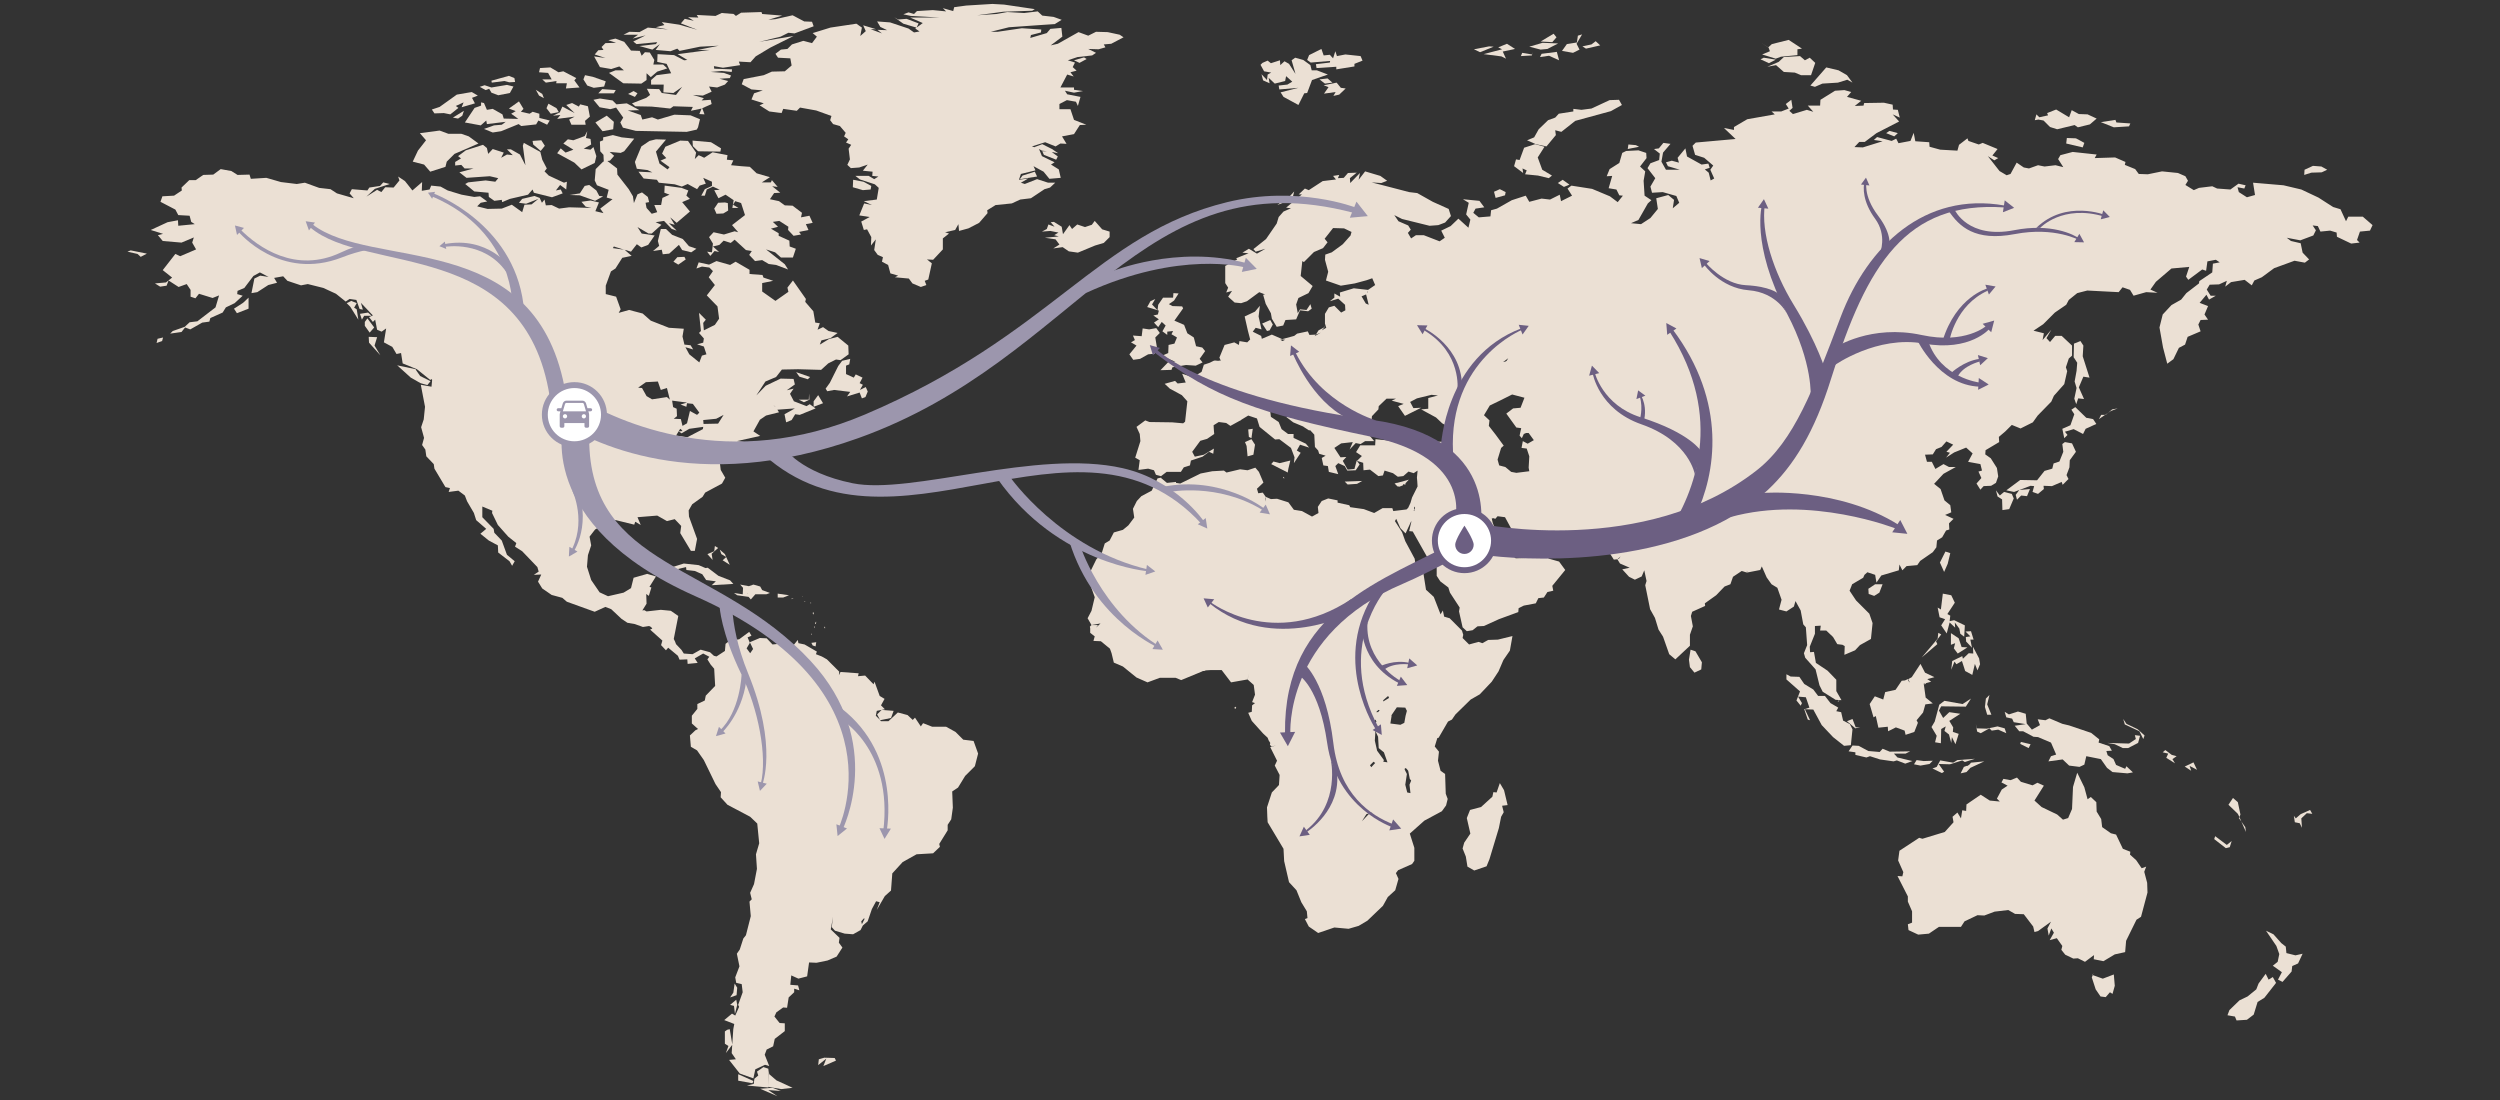 <?xml version="1.0" encoding="utf-8"?>
<!-- Generator: Adobe Illustrator 19.2.0, SVG Export Plug-In . SVG Version: 6.00 Build 0)  -->
<svg version="1.1" id="Layer_1" xmlns="http://www.w3.org/2000/svg" xmlns:xlink="http://www.w3.org/1999/xlink" x="0px" y="0px"
	 width="1268px" height="558px" viewBox="0 0 1268 558" enable-background="new 0 0 1268 558" xml:space="preserve">
<rect x="0" y="0" width="1268" height="558" fill="#333333" stroke="none"/>
<g id="Layer_2">
</g>
<g>
	<polygon fill="#EBE0D4" points="547.525,31.893 551.138,29.922 549.824,29.101 544.733,30.579 	"/>
	<polygon fill="#EBE0D4" points="518.618,89.05 517.304,90.857 526.009,89.543 524.859,87.079 	"/>
	<polygon fill="#EBE0D4" points="441.586,96.113 441.915,94.306 437.973,92.171 432.717,91.185 432.553,94.963 437.645,96.441 	"/>
	<polygon fill="#EBE0D4" points="532.578,95.127 535.206,92.664 531.593,92.664 526.009,90.857 519.767,93.32 517.796,92.664 
		521.574,90.528 516.811,91.185 517.796,88.229 525.187,86.422 524.202,84.287 529.294,87.079 532.25,90.693 537.998,90.2 
		537.013,85.929 533.071,83.466 534.878,82.316 528.472,79.195 526.994,75.582 528.472,76.403 531.1,76.732 528.637,76.732 
		529.458,78.538 535.699,81.002 536.52,79.36 533.4,77.06 536.685,77.717 533.564,75.582 528.637,73.118 524.695,74.596 
		525.023,74.761 523.381,74.268 530.115,72.133 535.371,74.268 537.834,72.79 540.955,72.954 538.655,69.176 544.733,68.027 
		547.689,63.428 550.974,63.264 544.733,60.8 542.926,55.38 537.342,55.38 537.342,52.752 541.119,50.781 545.718,51.602 
		546.704,53.737 548.018,49.138 541.283,47.824 540.134,46.018 544.733,47.003 549.331,46.182 544.733,45.525 544.733,44.375 
		537.834,44.375 541.283,37.806 544.568,38.791 542.926,36.656 546.047,35.835 544.076,34.028 545.225,31.728 541.612,30.579 
		546.539,28.936 553.93,28.115 555.901,26.801 551.959,24.83 557.215,24.994 560.664,24.009 559.843,22.531 563.621,22.202 
		569.862,18.917 567.891,17.603 561.814,16.289 555.901,16.125 551.959,18.096 547.032,16.289 536.52,22.202 532.907,23.023 
		538.82,18.589 538.327,14.154 532.743,14.647 530.936,16.782 522.559,19.246 522.888,17.768 527.979,16.454 528.144,14.975 
		518.289,14.318 505.971,16.125 502.521,16.125 511.719,13.826 535.042,12.183 538.491,10.048 534.385,8.57 528.637,7.913 
		526.337,5.778 519.439,6.599 510.898,6.106 505.478,7.092 495.623,7.749 508.927,5.942 523.545,5.449 524.859,4.628 509.256,2.328 
		503.343,2 490.039,2.821 483.962,3.642 483.469,5.613 478.213,4.135 479.856,5.778 473.122,5.121 465.074,5.613 463.595,7.092 
		460.803,6.27 458.175,7.256 461.953,8.077 476.735,8.898 461.624,8.898 468.03,11.69 464.909,13.99 465.895,11.855 459.818,9.555 
		455.547,9.884 453.576,8.734 458.175,12.019 464.745,13.99 464.252,14.483 466.388,15.961 463.595,16.454 460.803,14.483 
		451.441,11.362 444.871,10.869 446.514,13.661 449.963,15.304 445.036,15.14 447.335,16.946 441.586,14.811 444.379,14.811 
		437.809,12.84 439.123,15.797 436.331,18.26 437.152,13.99 434.36,12.019 421.22,13.99 412.186,16.782 414.322,18.589 
		411.858,21.874 407.423,20.724 401.675,22.531 399.375,24.83 396.09,25.159 393.298,27.294 394.612,29.265 400.854,29.593 
		401.51,33.207 398.061,36.163 391.492,36.327 387.385,38.134 377.202,40.105 376.217,42.733 381.144,45.361 386.893,45.854 
		382.458,47.332 381.144,50.452 387.385,52.423 385.25,53.409 390.178,56.529 396.419,57.351 397.24,55.216 404.138,56.201 
		405.781,54.559 413.993,56.037 421.713,58.829 421.056,60.964 422.534,62.935 425.983,63.921 428.94,67.37 428.118,69.176 
		430.253,70.655 429.104,72.297 431.732,73.447 430.418,75.418 431.075,80.838 429.761,83.63 431.567,85.272 435.838,84.944 
		440.108,83.466 437.645,86.586 442.572,87.079 442.408,89.214 445.528,89.543 443.393,90.857 440.601,89.214 433.867,89.214 
		436.166,91.021 443.722,93.485 445.693,95.291 444.707,101.204 438.137,102.026 442.243,103.996 438.302,103.175 435.838,109.252 
		441.094,110.074 436.823,112.373 438.137,116.643 439.78,116.315 441.915,120.257 441.751,124.527 444.214,121.406 
		443.393,126.827 445.2,129.29 447.828,130.44 447.335,132.739 450.456,134.382 451.605,138.652 455.547,139.802 453.905,140.623 
		460.967,141.28 462.774,143.744 467.044,145.551 469.837,144.565 469.015,142.43 470.822,141.773 472.629,133.561 470.165,131.59 
		473.286,131.754 478.213,126.498 478.213,120.914 481.334,118.45 479.363,117.793 484.454,116.643 486.097,113.687 
		486.425,117.136 491.189,115.822 496.609,113.03 500.879,108.103 500.715,106.624 504.985,103.996 513.197,103.175 
		517.468,101.204 522.888,100.547 529.786,95.948 	"/>
	<polygon fill="#EBE0D4" points="857.456,329.505 856.635,334.597 857.127,338.375 859.427,341.167 862.876,339.524 
		863.205,335.911 859.92,330.327 	"/>
	<polygon fill="#EBE0D4" points="645.579,164.603 644.265,162.304 640.159,164.11 642.623,167.888 643.937,167.559 	"/>
	<polygon fill="#EBE0D4" points="394.448,303.062 397.24,303.062 400.197,301.912 394.448,301.091 	"/>
	<polygon fill="#EBE0D4" points="186.677,158.526 182.571,159.183 183.557,162.139 184.706,160.168 188.484,160.168 	"/>
	<polygon fill="#EBE0D4" points="189.798,166.081 186.349,161.482 185.035,163.289 185.035,165.26 187.499,168.709 	"/>
	<polygon fill="#EBE0D4" points="179.615,156.062 180.929,153.763 178.137,152.613 175.837,153.763 177.644,155.57 181.75,162.139 
		180.929,156.883 	"/>
	<polygon fill="#EBE0D4" points="118.68,156.555 120.158,158.854 126.071,156.555 126.071,150.971 123.279,153.599 	"/>
	<polygon fill="#EBE0D4" points="79.425,173.965 82.217,172.98 82.71,171.173 79.918,171.83 	"/>
	<polygon fill="#EBE0D4" points="64.643,127.648 69.735,128.797 71.377,130.276 74.498,128.633 66.285,126.991 	"/>
	<polygon fill="#EBE0D4" points="401.51,303.883 402.496,303.555 401.839,303.555 401.51,303.555 	"/>
	<polygon fill="#EBE0D4" points="315.939,64.742 322.508,66.384 348.295,66.877 353.387,65.727 354.044,64.578 355.029,60.471 
		350.266,58.5 342.054,58.172 333.677,60.636 330.721,59.486 325.793,60.636 324.972,58.336 318.402,56.037 324.315,55.872 
		317.91,52.423 312.654,52.916 310.683,50.945 304.277,49.96 300.992,50.617 304.113,54.394 309.533,55.38 312.49,54.559 
		316.103,59.65 314.625,62.114 	"/>
	<polygon fill="#EBE0D4" points="323.33,47.332 321.359,46.182 318.567,47.66 322.016,49.138 	"/>
	<polygon fill="#EBE0D4" points="276.355,73.94 274.549,71.147 270.114,71.476 270.443,73.283 274.22,76.567 	"/>
	<polygon fill="#EBE0D4" points="312.325,45.689 305.427,45.197 303.456,47.332 311.34,47.332 	"/>
	<polygon fill="#EBE0D4" points="405.124,202.708 407.752,204.022 410.544,202.708 410.38,199.587 410.216,202.708 	"/>
	<polygon fill="#EBE0D4" points="311.011,65.563 311.34,61.785 307.726,58.665 301.978,62.114 305.591,66.548 	"/>
	<polygon fill="#EBE0D4" points="288.838,98.905 294.094,99.069 301.814,101.861 305.92,99.562 303.949,99.398 302.47,96.605 
		298.857,93.813 296.558,94.306 294.094,98.084 	"/>
	<polygon fill="#EBE0D4" points="403.81,188.747 405.452,191.047 409.723,192.361 410.872,191.211 	"/>
	<polygon fill="#EBE0D4" points="414.979,200.409 412.679,203.529 412.679,206.321 417.442,204.515 	"/>
	<polygon fill="#EBE0D4" points="302.47,79.195 300.992,74.596 299.514,75.91 296.065,75.418 299.843,73.283 299.514,70.49 
		297.215,69.998 297.872,66.548 296.558,69.012 290.809,71.147 288.017,70.655 285.717,72.79 290.809,75.91 286.867,77.389 
		284.404,75.253 282.597,77.717 291.302,82.48 294.915,85.929 301.649,82.645 	"/>
	<polygon fill="#EBE0D4" points="287.196,96.113 287.524,92.171 286.046,92.664 278.326,89.05 276.191,86.915 277.341,85.437 
		275.042,81.002 274.056,77.06 265.68,72.461 265.187,73.94 266.501,83.794 263.709,78.374 259.11,75.746 257.139,75.746 
		260.095,78.703 257.139,78.374 254.182,80.017 255.496,77.389 249.912,75.582 247.612,78.046 246.956,75.089 244.985,73.447 
		236.28,76.239 232.338,79.195 233.816,80.345 230.859,82.152 230.859,83.958 233.98,83.63 235.623,85.437 240.221,85.437 
		232.995,87.408 236.608,90.2 248.434,89.379 252.704,90.364 251.226,92.171 246.299,91.514 237.429,92.499 235.951,93.32 
		240.55,97.098 247.777,97.755 247.941,99.89 250.733,101.861 254.511,101.369 254.675,102.518 258.617,100.876 267.815,98.741 
		270.114,96.113 270.771,97.755 279.969,100.055 285.389,98.084 284.404,96.113 281.94,96.605 284.075,93.813 	"/>
	<polygon fill="#EBE0D4" points="430.746,184.805 431.239,182.013 427.133,182.999 425.162,185.626 420.891,194.167 
		418.756,197.124 419.578,198.438 423.027,197.781 431.239,198.766 429.596,201.066 436.002,199.095 437.152,202.051 
		438.958,201.394 440.108,198.602 439.123,196.302 436.166,197.781 437.645,195.153 436.002,194.331 437.48,191.539 
		434.031,189.897 433.046,191.539 429.104,189.733 429.104,185.462 	"/>
	<polygon fill="#EBE0D4" points="225.111,57.351 228.396,58.008 232.502,54.723 231.188,53.737 235.13,51.931 234.144,54.394 
		240.878,52.423 239.4,49.631 242.357,48.481 239.236,46.675 231.681,47.989 222.976,54.23 219.034,55.544 220.348,57.515 	"/>
	<polygon fill="#EBE0D4" points="261.573,56.365 259.274,57.679 262.887,60.307 255.496,60.143 254.839,58.008 249.912,55.216 
		246.956,55.708 245.477,52.259 243.999,51.931 243.999,53.573 240.714,54.723 235.787,62.114 243.835,63.592 246.627,61.128 
		246.956,62.935 256.482,61.785 254.511,63.264 250.569,63.592 245.477,65.399 249.912,67.205 254.182,66.548 263.052,62.935 
		264.366,63.921 271.921,63.099 273.071,61.128 277.505,63.264 278.819,61.128 273.563,59.814 273.563,57.679 270.114,56.694 
		268.636,57.679 264.201,56.694 265.515,55.216 263.216,51.438 258.124,55.051 	"/>
	<polygon fill="#EBE0D4" points="255.825,41.09 258.288,41.747 261.245,41.583 260.916,39.612 258.124,38.463 249.255,40.926 
		249.419,41.912 	"/>
	<polygon fill="#EBE0D4" points="232.338,60.143 234.473,58.665 235.294,56.201 229.71,59.65 	"/>
	<polygon fill="#EBE0D4" points="320.866,19.574 327.436,17.932 321.194,21.052 322.837,22.366 333.349,21.381 332.692,22.366 
		324.315,23.352 330.885,25.159 334.663,22.366 332.527,25.323 340.083,25.98 343.532,24.666 344.682,25.816 355.029,23.68 
		364.555,23.188 353.879,25.323 360.121,25.323 343.696,27.458 348.623,30.414 346.981,30.579 341.889,27.951 333.513,27.458 
		333.349,31.4 338.112,32.385 340.411,37.149 333.02,38.134 330.228,40.598 330.228,42.897 336.634,42.897 336.469,46.839 
		341.561,47.167 345.996,44.047 342.875,48.153 335.648,47.167 334.334,45.197 328.093,45.032 329.735,48.153 327.764,49.631 
		320.537,52.423 322.18,53.902 330.556,54.066 339.918,55.051 341.561,53.902 351.416,54.23 350.43,56.201 355.85,55.051 
		354.701,57.843 357.328,58.008 356.179,54.887 360.942,52.752 360.449,50.617 355.85,50.945 357,49.795 351.416,48.153 
		356.507,48.481 360.942,46.51 359.628,43.883 363.734,44.375 367.676,42.897 369.318,41.09 364.884,39.941 370.14,39.612 
		370.797,38.298 367.183,36.984 360.449,36.492 366.034,35.999 371.125,36.492 371.289,35.178 362.256,34.849 362.092,33.535 
		366.69,34.356 375.395,33.042 374.739,31.236 380.651,31.564 383.279,28.608 390.67,24.173 402.496,18.26 385.086,21.217 
		395.926,18.589 399.868,16.618 402.989,16.946 412.679,13.333 411.858,11.034 407.916,10.869 402.003,7.749 393.298,9.72 
		389.685,10.048 396.747,7.913 386.564,7.092 386.236,6.106 375.888,6.435 373.26,8.077 372.111,7.092 366.034,6.599 362.913,8.077 
		353.387,7.584 354.208,8.898 348.952,8.734 351.908,10.541 347.31,9.555 345.339,11.855 353.715,15.14 344.517,12.512 
		335.648,11.198 336.962,12.676 332.692,13.826 338.933,14.975 328.586,13.99 324.315,16.289 319.224,16.125 316.267,17.603 
		323.658,17.603 	"/>
	<polygon fill="#EBE0D4" points="248.105,45.032 249.255,47.003 252.704,48.317 258.617,47.167 260.424,43.883 257.139,43.061 
		249.255,44.375 245.806,43.226 243.342,44.047 246.299,45.689 	"/>
	<polygon fill="#EBE0D4" points="275.863,49.795 275.042,47.66 271.757,45.525 273.399,48.481 	"/>
	<polygon fill="#EBE0D4" points="304.277,34.028 310.026,35.013 314.132,33.699 316.431,35.67 312.161,35.67 308.876,36.984 
		316.103,42.24 325.301,42.404 327.929,40.598 327.929,37.149 330.064,39.12 333.349,36.327 338.44,34.685 336.305,32.714 
		331.378,32.714 331.87,30.414 329.571,26.637 327.107,26.473 325.465,28.279 324.479,25.816 320.045,25.651 316.596,21.217 
		312.161,19.574 308.548,20.396 312.49,21.709 307.069,21.874 305.098,23.845 306.084,25.323 303.456,25.487 301.649,27.622 
		307.069,29.429 301.321,28.608 	"/>
	<polygon fill="#EBE0D4" points="301.156,44.54 306.412,43.883 307.234,41.255 300.664,38.955 296.722,38.134 295.901,40.269 
		297.872,43.39 	"/>
	<polygon fill="#EBE0D4" points="290.152,52.259 287.196,53.245 291.466,57.351 285.225,54.066 283.911,57.022 280.462,58.665 
		284.239,58.336 282.597,60.307 291.466,59.157 288.674,60.636 289.824,63.264 297.05,63.264 296.722,61.293 299.186,59.157 
		298.2,53.902 294.258,52.916 293.601,54.066 	"/>
	<polygon fill="#EBE0D4" points="282.268,54.887 278.162,52.588 277.177,54.887 279.312,57.679 283.418,56.858 	"/>
	<polygon fill="#EBE0D4" points="279.805,40.269 275.042,40.269 276.848,41.912 282.268,41.09 282.104,42.24 287.524,42.24 
		287.031,44.868 293.93,44.375 291.302,40.762 292.287,39.612 285.717,36.163 283.254,36.656 279.148,34.192 273.892,34.521 
		273.399,36.656 277.998,36.984 	"/>
	<polygon fill="#EBE0D4" points="218.377,193.346 213.121,190.718 211.15,187.926 210.822,187.269 201.46,185.298 208.358,191.539 
		213.285,194.331 216.734,195.317 	"/>
	<polygon fill="#EBE0D4" points="369.318,106.789 369.154,103.011 367.676,102.682 364.227,102.847 362.256,105.803 
		363.406,108.431 366.855,108.267 	"/>
	<polygon fill="#EBE0D4" points="383.772,87.9 380.323,84.615 375.888,84.287 370.797,83.794 371.946,81.331 368.661,81.002 
		368.99,78.703 361.435,77.224 357.164,80.017 354.372,78.703 352.401,80.674 353.058,77.389 348.952,71.476 345.01,71.312 
		337.455,74.432 335.812,77.881 337.948,80.181 334.991,81.495 339.59,84.78 338.604,85.929 334.498,82.973 332.692,76.896 
		337.783,70.819 332.692,70.655 329.407,71.476 325.301,74.268 322.016,82.152 323.001,85.601 328.421,86.258 330.885,87.408 
		323.822,87.079 326.45,90.528 333.184,91.185 334.17,92.664 342.218,93.485 345.831,94.634 348.788,93.32 353.551,95.948 
		354.865,94.142 357.985,93.156 356.672,90.2 361.106,92.171 361.106,94.306 357.493,95.948 355.686,99.233 357.493,99.233 
		358.478,96.113 361.599,94.634 365.048,96.277 362.256,96.441 364.391,100.547 368.004,98.741 372.111,101.533 371.454,105.475 
		374.574,105.475 371.782,103.832 372.932,102.026 375.888,103.011 377.859,109.088 371.289,114.18 374.41,117.793 372.603,117.3 
		367.183,118.943 361.927,117.793 359.628,120.257 361.599,123.542 361.106,127.976 358.642,127.648 360.285,129.783 
		362.42,127.319 364.72,127.812 361.599,125.02 364.884,124.199 367.019,122.063 370.632,123.213 372.603,121.571 378.352,126.827 
		381.308,127.319 379.994,129.29 382.951,132.411 386.564,131.918 389.849,133.889 393.627,134.382 399.704,136.681 
		398.061,134.053 388.535,126.498 393.134,127.976 396.09,130.604 402.167,130.604 403.646,126.17 400.525,125.02 400.361,122.063 
		394.941,119.6 394.941,118.286 390.999,115.986 394.612,115.001 391.984,112.537 395.269,112.044 399.868,115.001 399.704,116.643 
		402.496,119.6 406.274,118.943 405.288,117.629 410.051,116.643 408.737,113.687 412.186,113.03 410.544,109.417 406.274,110.238 
		406.766,107.938 402.003,104.325 398.061,104.161 395.105,102.026 390.506,101.04 392.641,97.919 395.762,97.755 391.656,94.47 
		394.448,94.799 391.492,91.35 390.999,92.499 386.4,92.499 390.506,89.871 	"/>
	<polygon fill="#EBE0D4" points="351.416,74.104 354.044,76.732 365.377,76.896 365.705,75.253 360.613,72.133 351.251,71.312 	"/>
	<polygon fill="#EBE0D4" points="341.561,132.739 344.025,134.218 347.802,131.59 347.145,130.276 343.532,130.44 	"/>
	<polygon fill="#EBE0D4" points="353.222,126.17 349.445,124.856 346.324,121.242 340.904,119.107 337.783,116.151 335.155,116.151 
		333.677,122.228 334.334,124.691 331.213,127.319 335.648,126.662 336.141,128.962 339.426,128.633 344.353,124.199 
		345.996,126.827 350.594,127.976 	"/>
	<polygon fill="#EBE0D4" points="218.213,87.079 225.932,84.615 226.589,81.988 230.531,78.046 242.685,72.79 237.758,69.176 
		233.98,67.862 227.41,67.862 222.976,66.22 212.957,67.534 216.077,71.147 211.971,76.403 209.343,81.988 215.092,83.466 	"/>
	<polygon fill="#EBE0D4" points="191.276,171.009 187.006,170.844 187.17,173.801 192.919,180.206 189.962,175.279 	"/>
	<polygon fill="#EBE0D4" points="626.034,359.07 626.527,359.562 627.02,358.905 626.527,358.413 	"/>
	<polygon fill="#EBE0D4" points="1014.311,251.325 1012.339,248.697 1013.161,251.817 1015.46,253.296 1015.624,258.716 
		1019.073,258.223 1021.373,252.803 1020.387,250.503 1016.446,249.518 	"/>
	<polygon fill="#EBE0D4" points="1041.575,235.064 1040.918,237.692 1036.976,238.842 1033.199,243.605 1024.658,243.441 
		1017.595,248.697 1021.537,249.518 1024.159,248.541 1022.358,250.996 1023.015,253.46 1025.151,251.325 1028.107,251.653 
		1029.585,248.04 1024.188,248.53 1029.914,246.397 1031.72,246.562 1030.899,249.518 1033.691,250.503 1036.648,248.04 
		1036.484,246.397 1040.754,246.562 1045.681,244.426 1046.174,245.905 1049.13,242.948 1048.145,240.977 1049.623,237.035 
		1049.787,233.422 1052.908,229.151 1050.937,224.881 1047.324,224.224 1046.01,225.21 1046.503,229.151 1044.531,234.079 	"/>
	<polygon fill="#EBE0D4" points="1046.01,217.49 1046.995,222.253 1048.638,220.611 1047.324,218.968 1051.758,217.654 
		1056.521,220.118 1057.835,217.49 1063.256,215.026 1061.613,212.563 1058.164,211.906 1052.58,206.486 1050.609,207.8 
		1052.087,210.099 1050.116,215.683 	"/>
	<polygon fill="#EBE0D4" points="412.186,310.946 412.515,311.767 412.843,310.781 412.351,310.617 	"/>
	<polygon fill="#EBE0D4" points="362.584,303.719 365.869,303.062 361.927,301.255 358.971,301.912 	"/>
	<polygon fill="#EBE0D4" points="413.172,318.173 413.172,317.68 412.843,317.844 413.008,318.665 	"/>
	<polygon fill="#EBE0D4" points="1101.525,382.885 1098.24,380.422 1096.926,381.571 1099.718,382.228 1098.733,384.363 
		1103.167,387.156 1101.853,385.02 1103.989,383.542 	"/>
	<polygon fill="#EBE0D4" points="1112.529,386.663 1108.095,388.798 1111.38,390.933 1110.558,388.47 1114.336,390.441 	"/>
	<polygon fill="#EBE0D4" points="413.829,315.38 413.336,316.202 413.829,316.53 413.993,315.38 	"/>
	<polygon fill="#EBE0D4" points="635.396,217.49 633.097,217.819 633.425,221.596 634.739,222.253 	"/>
	<polygon fill="#EBE0D4" points="1131.91,426.575 1129.447,428.546 1123.534,424.111 1123.041,425.589 1128.954,430.188 
		1130.925,429.695 	"/>
	<polygon fill="#EBE0D4" points="679.25,47.989 682.535,44.868 680.071,44.54 677.936,41.912 671.366,43.226 673.83,44.211 
		671.53,47.496 677.443,46.675 676.293,48.646 	"/>
	<polygon fill="#EBE0D4" points="653.792,101.861 653.627,101.697 653.135,101.861 	"/>
	<polygon fill="#EBE0D4" points="644.758,36.82 642.951,37.806 642.623,40.598 639.831,37.641 640.652,40.762 643.937,42.24 
		643.444,39.448 646.565,42.404 651.821,41.09 652.313,38.627 655.434,41.419 652.97,42.897 648.536,43.39 648.864,45.361 
		658.555,44.54 649.521,46.839 650.999,49.138 658.555,53.245 661.511,47.332 662.989,47.167 665.453,40.598 673.501,37.806 
		667.917,35.67 665.289,35.67 664.632,33.042 661.018,30.414 656.912,29.265 655.106,30.579 657.076,37.477 653.792,32.385 
		651.492,31.071 649.357,33.042 649.193,30.579 644.594,32.057 642.951,30.743 640.323,31.893 639.338,32.878 641.145,36.163 	"/>
	<polygon fill="#EBE0D4" points="673.337,39.776 669.231,40.269 672.023,42.404 675.8,41.912 	"/>
	<polygon fill="#EBE0D4" points="656.419,97.098 654.284,99.398 650.999,100.547 653.627,101.697 655.434,101.04 	"/>
	<polygon fill="#EBE0D4" points="647.879,103.996 653.135,101.861 649.685,102.518 	"/>
	<polygon fill="#EBE0D4" points="674.651,30.907 674.487,31.728 667.424,32.55 667.752,34.521 677.771,33.864 677.771,35.178 
		686.969,33.699 686.969,32.385 691.075,30.743 690.09,28.444 682.37,27.622 678.1,28.444 677.279,25.98 676.129,29.593 
		674.487,27.787 671.366,28.115 670.216,24.83 663.975,27.951 662.989,30.414 664.796,31.728 	"/>
	<polygon fill="#EBE0D4" points="408.409,305.197 408.573,305.361 408.245,304.869 407.752,304.869 	"/>
	<polygon fill="#EBE0D4" points="954.854,296.328 951.076,296.328 947.627,298.627 947.791,301.255 950.583,302.241 
		953.211,300.598 	"/>
	<polygon fill="#EBE0D4" points="764.822,277.275 764.986,275.961 764.657,275.797 764.493,276.618 	"/>
	<polygon fill="#EBE0D4" points="1024.658,377.301 1028.928,379.436 1029.914,377.465 1024.986,376.315 	"/>
	<polygon fill="#EBE0D4" points="1007.248,354.307 1006.755,358.577 1007.905,362.519 1010.04,362.519 1007.905,357.263 
		1009.055,352.5 	"/>
	<polygon fill="#EBE0D4" points="943.521,368.76 941.221,368.924 939.579,364.654 936.787,365.804 941.057,369.417 	"/>
	<polygon fill="#EBE0D4" points="1002.156,367.282 1002.813,371.06 1004.62,371.881 1009.055,369.417 1010.204,370.567 
		1013.489,370.074 1017.595,371.881 1016.774,369.417 1013.161,368.432 1007.741,369.581 1002.649,369.417 	"/>
	<polygon fill="#EBE0D4" points="972.099,385.513 970.785,387.648 974.07,388.305 978.669,387.484 980.312,385.842 975.713,386.006 
			"/>
	<polygon fill="#EBE0D4" points="939.579,369.91 938.265,367.282 934.816,365.475 933.83,361.205 931.366,360.712 932.352,358.905 
		928.41,356.606 925.618,352.993 922.169,352.993 919.705,349.708 915.106,346.916 912.642,343.302 908.208,343.138 
		906.073,341.988 906.073,344.616 912.971,350.693 911.164,355.292 913.3,357.92 913.956,356.606 911.985,353.321 915.927,353.65 
		917.734,358.905 915.106,359.727 916.913,364.982 918.062,365.311 915.435,359.727 919.705,359.891 923.975,367.775 
		929.724,373.852 935.308,378.286 938.758,377.958 	"/>
	<polygon fill="#EBE0D4" points="995.258,385.677 996.572,386.499 1001.664,384.856 992.794,385.513 990.659,386.827 
		984.089,385.677 982.283,388.962 980.147,389.784 984.91,392.083 986.06,391.426 983.268,387.484 989.017,387.648 	"/>
	<polygon fill="#EBE0D4" points="997.065,358.413 999.693,354.307 995.422,357.099 986.224,355.456 983.597,357.427 
		981.297,365.968 979.655,368.76 982.283,373.195 981.461,376.48 984.418,376.972 984.582,369.746 986.881,368.432 986.224,370.731 
		988.524,372.538 989.674,376.808 990.002,373.852 991.809,377.465 993.451,372.209 990.495,371.224 990.659,368.924 
		988.688,365.639 994.272,362.026 988.688,361.205 985.568,364.161 983.432,360.384 984.582,358.248 	"/>
	<polygon fill="#EBE0D4" points="999.364,389.455 1006.427,386.17 999.693,386.827 998.871,387.813 997.886,388.47 997.393,388.47 
		996.572,388.798 996.079,388.962 994.437,392.247 997.393,391.59 	"/>
	<polygon fill="#EBE0D4" points="950.255,363.833 951.404,363.176 952.718,369.089 957.481,368.596 957.646,370.895 
		961.588,368.924 966.022,370.567 966.515,372.702 970.95,371.224 972.756,366.625 972.099,365.311 975.384,361.369 
		976.534,357.263 980.312,356.77 976.698,353.814 975.713,346.751 976.206,346.587 976.206,346.751 976.041,347.244 
		976.862,346.751 976.534,346.587 979.49,345.766 977.519,344.452 981.133,343.466 976.37,341.167 974.07,336.732 969.636,343.466 
		968.157,344.288 968.157,344.616 967.829,344.616 968.814,346.259 967.829,345.273 967.829,344.616 967.829,344.288 
		967.665,344.452 966.187,345.109 964.544,345.273 961.423,349.872 956.167,351.022 955.182,354.799 950.912,353.157 
		948.284,357.099 	"/>
	<polygon fill="#EBE0D4" points="969.964,386.006 962.409,384.199 960.602,382.228 966.515,382.228 968.814,381.079 
		958.467,381.243 954.854,379.765 953.375,381.407 947.627,380.914 942.699,378.286 939.579,378.122 937.608,381.079 
		941.057,381.571 941.057,382.885 946.641,384.199 948.448,383.542 953.54,385.185 960.438,386.17 962.08,385.677 966.351,387.32 	
		"/>
	<polygon fill="#EBE0D4" points="413.665,327.863 413.993,325.728 411.529,326.056 412.186,327.37 	"/>
	<polygon fill="#EBE0D4" points="365.048,278.754 365.869,281.053 368.333,282.531 367.676,281.053 	"/>
	<polygon fill="#EBE0D4" points="362.584,276.947 362.256,279.575 358.807,281.053 361.435,284.01 360.942,280.889 364.227,277.932 
			"/>
	<polygon fill="#EBE0D4" points="370.14,286.473 368.333,282.531 366.526,284.174 	"/>
	<polygon fill="#EBE0D4" points="391.82,551.73 385.579,552.222 394.284,556 389.685,552.879 396.09,553.372 	"/>
	<polygon fill="#EBE0D4" points="373.917,500.978 372.603,498.843 371.946,503.441 370.304,505.905 373.589,504.755 	"/>
	<polygon fill="#EBE0D4" points="387.221,541.218 383.936,543.517 384.593,545.488 382.622,547.131 382.294,549.759 378.845,550.58 
		389.521,551.565 389.849,551.565 389.521,551.237 389.685,542.039 	"/>
	<polygon fill="#EBE0D4" points="382.13,548.28 374.41,544.831 374.41,548.116 381.637,549.43 	"/>
	<polygon fill="#EBE0D4" points="372.275,510.175 372.768,514.282 373.917,509.683 373.425,507.055 370.304,509.683 	"/>
	<polygon fill="#EBE0D4" points="974.727,333.447 982.611,326.713 981.954,325.235 984.582,321.786 983.104,320.965 
		982.775,323.921 	"/>
	<polygon fill="#EBE0D4" points="993.451,323.757 989.509,321.129 989.509,327.042 991.645,326.221 990.988,328.849 
		992.958,331.476 997.886,328.356 994.929,328.192 	"/>
	<polygon fill="#EBE0D4" points="996.9,320.308 999.364,322.771 997.065,323.1 997.229,325.399 1000.185,328.52 999.364,324.414 
		1001.007,324.414 999.693,320.143 	"/>
	<polygon fill="#EBE0D4" points="1000.678,328.027 1000.842,331.476 998.543,331.312 995.586,334.104 995.258,332.79 
		990.166,335.254 989.674,339.689 991.316,335.583 992.302,336.897 995.094,335.254 996.736,340.346 1000.35,342.317 
		1001.664,336.732 1002.978,340.017 1004.292,336.897 1003.799,333.94 	"/>
	<polygon fill="#EBE0D4" points="983.761,313.081 986.553,314.066 984.582,317.187 987.374,321.293 988.852,315.709 
		991.645,318.337 991.48,315.709 993.78,318.83 994.272,321.457 996.243,322.936 996.572,317.187 991.152,314.559 988.852,315.052 
		989.181,312.26 987.703,311.438 991.48,305.69 989.674,301.912 985.403,301.091 984.418,309.139 982.775,308.154 	"/>
	<polygon fill="#EBE0D4" points="411.694,321.457 411.529,321.293 411.365,321.95 411.694,321.95 	"/>
	<polygon fill="#EBE0D4" points="411.201,305.69 410.872,305.69 411.037,306.018 411.529,305.854 	"/>
	<polygon fill="#EBE0D4" points="418.428,318.665 418.592,318.501 418.099,317.68 418.099,318.501 	"/>
	<polygon fill="#EBE0D4" points="632.275,226.195 632.768,231.451 635.725,230.63 636.546,225.538 634.739,222.746 631.454,224.224 
			"/>
	<polygon fill="#EBE0D4" points="653.463,237.692 654.449,233.586 649.028,234.9 645.908,234.079 644.758,235.393 653.135,239.663 	
		"/>
	<polygon fill="#EBE0D4" points="650.835,242.455 651.492,242.62 651.328,242.291 650.835,241.798 	"/>
	<polygon fill="#EBE0D4" points="1072.618,377.465 1076.724,379.436 1079.352,379.436 1084.443,376.808 1085.429,373.195 
		1082.801,372.866 1083.294,374.837 1079.844,377.137 1068.84,376.808 	"/>
	<polygon fill="#EBE0D4" points="1049.459,367.939 1046.01,367.118 1039.44,364.326 1037.469,365.311 1033.527,364.818 
		1034.677,367.775 1030.571,370.074 1027.943,366.953 1027.45,362.026 1023.508,360.876 1018.909,362.355 1016.774,361.041 
		1017.595,363.833 1020.552,364.49 1021.373,366.296 1027.45,367.282 1021.866,368.103 1024.165,370.895 1026.136,370.895 
		1031.392,373.688 1033.691,373.852 1040.261,376.644 1042.889,382.721 1040.261,383.542 1038.947,386.17 1046.174,385.185 
		1049.459,388.305 1054.715,388.962 1057.178,387.813 1058.164,383.542 1065.555,385.02 1068.676,389.455 1071.468,391.59 
		1079.023,392.247 1081.815,391.755 1078.53,388.634 1077.873,389.948 1073.275,387.977 1071.961,385.02 1069.004,383.049 
		1068.347,380.914 1071.139,380.75 1069.825,378.451 1064.405,376.644 1064.734,375.001 1060.628,371.717 	"/>
	<polygon fill="#EBE0D4" points="1087.071,374.837 1087.728,373.031 1084.279,369.91 1078.53,367.118 1076.888,364.654 
		1077.709,367.446 1085.1,370.895 	"/>
	<polygon fill="#EBE0D4" points="933.009,355.456 932.68,355.292 932.023,355.621 932.516,355.785 	"/>
	<polygon fill="#EBE0D4" points="418.099,536.455 415.307,537.276 414.979,540.232 419.085,536.948 417.607,540.725 
		424.012,537.933 423.355,536.619 	"/>
	<polygon fill="#EBE0D4" points="587.112,157.341 587.059,157.325 587.108,157.376 	"/>
	<polygon fill="#EBE0D4" points="587.272,159.511 584.973,160.004 587.765,161.975 585.301,163.618 587.436,165.917 
		589.243,163.289 591.214,165.096 589.572,168.052 592.035,169.859 592.035,168.216 594.992,167.888 594.17,169.53 596.963,171.173 
		595.649,174.294 592.692,174.951 592.528,179.057 589.079,180.535 596.141,183.491 592.692,183.491 588.586,187.762 
		594.17,187.597 594.663,186.283 601.562,185.134 606.489,185.462 609.938,183.82 608.46,182.013 611.252,178.071 609.774,176.264 
		606.653,175.607 605.503,171.173 602.219,169.038 600.576,164.767 595.649,162.632 600.083,156.391 599.591,155.405 
		594.663,155.241 592.857,154.256 595.484,152.449 597.784,148.835 595.156,148.671 594.992,150.971 589.9,150.971 587.436,154.584 
		587.112,157.341 587.765,157.54 	"/>
	<polygon fill="#EBE0D4" points="584.316,154.42 585.958,151.628 583.495,152.777 581.852,155.734 587.059,157.325 	"/>
	<polygon fill="#EBE0D4" points="690.911,243.934 682.042,244.262 683.52,245.74 688.283,245.412 	"/>
	<polygon fill="#EBE0D4" points="1166.895,412.942 1164.431,415.077 1163.445,413.763 1163.938,417.048 1166.402,417.541 
		1167.552,419.841 1167.223,415.077 1170.015,412.449 1172.807,412.778 1171.658,410.807 	"/>
	<polygon fill="#EBE0D4" points="784.859,24.83 790.28,22.038 782.396,21.709 775.662,23.68 781.41,25.159 	"/>
	<polygon fill="#EBE0D4" points="777.304,26.473 776.976,27.622 772.048,26.801 771.391,28.444 776.976,28.115 	"/>
	<polygon fill="#EBE0D4" points="789.458,18.917 787.98,17.111 781.41,21.052 787.323,21.381 	"/>
	<polygon fill="#EBE0D4" points="811.631,23.023 809.332,20.888 807.197,22.531 802.598,23.516 804.405,24.666 	"/>
	<polygon fill="#EBE0D4" points="781.903,27.294 781.082,28.936 785.681,28.279 790.772,30.579 789.623,26.308 	"/>
	<polygon fill="#EBE0D4" points="801.12,25.159 799.642,22.202 802.434,17.439 800.299,18.096 799.806,21.545 794.714,22.366 
		792.25,25.816 797.835,26.801 	"/>
	<polygon fill="#EBE0D4" points="757.759,97.262 758.58,100.383 763.343,99.069 763.672,97.427 760.715,95.948 	"/>
	<polygon fill="#EBE0D4" points="757.595,23.68 755.295,23.516 747.576,24.994 750.696,26.473 	"/>
	<polygon fill="#EBE0D4" points="752.503,27.458 761.537,28.608 763.836,29.758 762.194,26.144 768.435,24.83 764.329,22.202 
		759.894,24.009 761.865,24.994 	"/>
	<polygon fill="#EBE0D4" points="772.541,87.736 772.213,85.437 774.348,86.422 773.526,88.393 780.096,89.05 785.516,90.364 
		787.159,89.05 782.232,86.094 779.932,79.852 783.381,74.432 778.618,73.118 773.034,74.925 770.734,81.166 768.928,80.838 
		767.942,84.287 	"/>
	<polygon fill="#EBE0D4" points="1036.484,61.128 1039.769,64.413 1043.382,65.563 1052.251,63.428 1053.894,64.578 
		1059.971,63.099 1063.42,60.143 1058.821,58.008 1054.386,57.843 1050.773,55.872 1049.459,59.486 1042.889,55.544 1038.29,57.351 
		1038.783,58.5 1034.348,59.486 1032.87,58.008 1032.049,60.964 1033.856,60.636 	"/>
	<polygon fill="#EBE0D4" points="960.766,69.176 962.573,67.534 958.303,66.384 956.66,67.534 	"/>
	<polygon fill="#EBE0D4" points="904.759,28.936 902.131,31.4 896.382,33.864 900.817,33.042 904.759,36.492 910.343,36.82 
		913.464,38.134 918.555,38.134 920.691,31.893 917.898,29.265 915.435,30.579 912.971,28.444 	"/>
	<polygon fill="#EBE0D4" points="1048.309,69.998 1047.981,72.79 1056.357,74.761 1057.178,72.461 1052.908,70.162 	"/>
	<polygon fill="#EBE0D4" points="1079.844,64.085 1080.501,62.607 1073.439,62.114 1072.946,60.8 1065.555,61.95 1072.125,64.578 	
		"/>
	<polygon fill="#EBE0D4" points="793.236,94.799 796.028,93.649 792.579,91.185 790.115,92.828 	"/>
	<polygon fill="#EBE0D4" points="1177.57,87.408 1180.363,86.094 1177.406,84.451 1173.136,84.123 1168.865,86.094 1168.701,88.722 
		1172.314,87.572 	"/>
	<polygon fill="#EBE0D4" points="829.698,73.611 825.921,73.283 825.592,75.582 831.341,74.432 	"/>
	<polygon fill="#EBE0D4" points="897.696,25.98 893.754,27.622 900.653,29.758 903.281,28.772 911.657,27.951 911.657,24.994 
		913.956,24.666 907.222,20.231 898.682,22.366 896.875,24.009 893.261,21.709 897.039,24.173 	"/>
	<polygon fill="#EBE0D4" points="802.105,55.708 797.999,55.216 797.999,56.529 790.608,57.679 788.801,59.65 785.188,60.964 
		780.425,65.563 778.125,69.669 774.512,71.147 778.947,73.118 784.367,74.268 789.13,68.519 788.801,66.056 791.922,66.877 
		798.985,61.293 817.052,56.365 822.636,53.245 821.158,50.617 816.395,50.781 807.197,55.051 	"/>
	<polygon fill="#EBE0D4" points="900.653,30.25 894.575,29.265 892.933,30.086 897.203,32.057 	"/>
	<polygon fill="#EBE0D4" points="920.526,44.047 924.304,42.404 932.188,41.912 936.951,40.433 939.579,41.912 936.787,38.134 
		932.516,35.67 926.275,34.192 918.227,43.39 	"/>
	<polygon fill="#EBE0D4" points="1068.019,210.428 1069.168,209.442 1067.69,210.428 	"/>
	<polygon fill="#EBE0D4" points="1055.208,172.98 1051.923,174.294 1051.758,181.192 1053.565,183.984 1053.237,188.09 
		1052.251,193.51 1053.237,196.795 1052.087,202.215 1053.072,205.007 1054.058,202.051 1057.014,202.38 1054.386,196.467 
		1056.686,191.047 1059.806,191.539 1056.357,180.699 1056.686,175.279 	"/>
	<polygon fill="#EBE0D4" points="1069.168,209.442 1070.647,208.457 1074.096,207.143 1071.304,207.635 	"/>
	<path fill="#EBE0D4" d="M1198.43,109.909h-7.391l-1.15,2.299l-2.792-6.077l-3.778-1.15l-7.391-4.763l-8.705-4.106l-9.033-2.135
		l-15.439-1.314l0.985,6.241l-4.106,1.15l-4.106-2.628l-0.657-2.464l3.449,0.657l0.657-1.642l-3.613-0.821l-4.106,2.956
		l-6.734-0.493l-2.464-1.15l-6.734,0.821l-2.628,1.15l-4.27-2.628l1.314-2.135l-1.314-2.299l-3.778-1.642l-8.048-0.821l-7.227,1.478
		l-4.599-0.164l-1.807-2.464l-5.256-2.135l0.328-1.478l-5.256-2.299l-10.347,0.328l0.985-1.807l-12.154-1.314l-6.241,1.642
		l-1.15,1.971l2.628,4.106l-3.942-0.985l-5.584,0.657l-3.285-0.657l-4.599,1.642l-2.628-0.493l-3.614-2.464l-3.121,5.749
		l-1.971,0.657l-3.613-2.135l-5.913-7.555l3.285,2.135l1.971-1.15l-2.957-1.314l2.628-3.285l-7.555-3.121l-1.971,0.821l-5.256-1.807
		l-0.493-1.314l-4.271,3.285l-0.821,2.956l-8.705-0.493l-5.42-1.478l-0.164-2.299l-7.062-0.493l-0.821-4.27l-1.642,4.106
		l-6.077,1.15l-1.15-2.299l-2.3,1.15l-7.391-1.971l-1.642,1.478l4.435,0.657l-10.019,3.121l-4.27-0.164l2.464-2.628h2.792
		l5.913-4.435l11.497-5.913l-3.285-3.613l3.614,1.642l-0.985-3.942l-2.464-0.164l-0.164-2.464l-4.435-0.985l-10.019,0.164
		l-0.328,1.314l-4.435,0.164l3.285-2.628l-7.227-1.971l2.135-2.464l-3.449-0.985l-4.763,0.328l-7.391,4.599l-0.164,2.956h-6.241
		l2.792,3.121l-3.285-0.985l-7.063,2.135l-1.807-1.642l1.642-1.478l-0.657-4.106l-2.792,2.135l1.478,2.299l-3.778,1.478h-4.927
		l1.643,1.478l-13.961,2.464l-6.734,3.942v1.478l-5.092-0.985l5.913,5.584l-20.202,1.807l-1.643,1.642l1.314,4.599l4.599,1.478
		l4.599,3.942l-1.478,2.135l1.971,4.435l-1.807,0.985l-0.985-3.942l-1.971-1.642l2.464-0.821l-0.657-2.135l-3.449,0.493
		l-7.391-4.106l-0.821-4.106l-3.942,4.763l0.657,2.464l-3.614-0.985l-2.956,0.821l0.985,1.971l6.077,1.807h-7.062l-2.3-4.106
		l0.821-4.599l3.778-4.435l-3.613-0.493l-2.3,2.792l-2.464,0.328l2.956,2.299l-0.328,3.285l-4.435,1.642l-1.478,2.464l3.942,5.092
		l-2.464,4.27l0.821,3.121l5.42-0.328l6.898,1.971l1.478,3.449l-3.285,2.792l0.657-4.27l-2.956-2.464l-6.077,1.642l0.821,5.42
		l-3.778,4.599l-4.763,3.121l-5.092-0.493l3.778-1.642l4.763-8.377l1.807-1.642l-3.449-2.299l-0.493-7.555l0.821-4.763l-2.628-2.464
		l3.285-4.27l-0.164-2.628l-3.942-1.314l-6.241,0.328l-1.971,0.985l-1.478,5.092l-4.927,3.121l-1.478,3.613l2.792-0.164
		l-1.807,6.241l3.942,0.657l1.478,2.956l1.807,0.164l-2.628,3.285l-3.942-2.956l-9.033-3.778l-10.512-1.642l-1.971,1.478
		l2.299,3.613l-5.584,2.792l-0.657-3.285l-4.927,2.464l-4.27-0.493l-6.241,1.642l-1.807-3.121l-7.062,2.299l-7.555,4.27
		l-2.956,0.821l-0.328,3.121l-5.913,0.493l-2.792-2.299l1.15-2.135l4.435-0.657l-2.464-3.285l-8.376-0.821l2.956,1.807l-1.314,5.913
		l2.135,2.628l-0.985,4.106l-5.092-4.599l-3.942,3.778l-4.763,2.299l1.807,3.613l-2.628,1.807l-8.048-3.121h-3.942l-2.464,1.642
		l-1.642-2.792l1.478-1.642l-1.314-2.135l-4.927-2.135l-2.135-3.121l3.942,1.971l13.961,3.449l4.435-0.328l3.449-1.314l2.956-3.285
		l-1.15-3.613l-8.048-3.613l-7.884-4.435l-4.106-0.493l-11.99-3.121l-7.063-1.807l4.927,0.328l2.956-1.15l-3.449-2.464l-7.72-2.299
		l-3.285,4.27l0.657-3.449l-4.927,5.092l-0.164-2.464l3.449-2.792l-4.435,0.164l-2.135,2.464l-2.956,0.164l0.657-1.642l-3.121,0.493
		l1.478,1.807l-6.734,0.821l-7.063,4.599l-1.971-0.821l-3.121,2.956h1.642l-8.048,6.734l2.464,0.328l-3.778,1.642l-2.464,2.792
		l-0.985,3.285l-5.42,7.884l-6.406,5.092l1.15,1.314l4.927-1.478l-4.27,2.464l-4.106-2.464l-3.285,1.971l3.121,0.328l-6.241,2.464
		l0.493,0.657l-6.077,3.285v8.705l1.478,2.299l-0.985,2.464l2.956-0.821l-1.971,2.956l3.285,2.956l3.285,0.328l2.956-0.985
		l6.241-4.599l2.956,1.15l-0.985,0.164l1.314,4.599l2.628,4.763l0.493,2.792l2.464,4.106l3.285-0.657l1.15-2.792l5.42-0.328
		l1.971-4.599l4.106,0.493l1.807-1.314l-0.657-2.299l-1.971,2.956l-3.285-0.328l-1.15,1.971l-0.821-4.435l1.15-3.285l5.092-2.464
		l2.135-3.613l-6.077-5.092l0.821-7.555l0.821,0.493l5.092-5.092l4.599-1.971l2.299-2.956l-1.478-1.807l4.27-5.42l5.584,0.164
		l3.778,1.807l-0.493,1.807l-3.942,4.435l-5.584,4.106l-3.285,1.15l-0.164,2.628l1.642,6.077l-1.15,4.435l7.555,2.628l7.063-1.15
		l6.077-1.642l2.792-0.985l1.478,3.449l-3.614,2.464l-7.227-0.821l-7.063,2.135l0.164,2.135l-2.956-1.642v2.135l-2.299,1.807
		l4.27-1.314l3.449,3.121l0.164,2.792l-2.135,1.15l-3.449-3.449l-2.792,0.821l-1.971,3.285v3.449v1.478l0.657,2.135l-2.299,1.314
		l1.314-1.478l0.328-0.985l-0.493,0.985l-2.792,1.478l-1.314,2.135l2.464-0.985l-1.971,1.15l-1.15,0.657l0.657-0.821l-3.285,0.164
		l-0.821-1.807l-5.42,1.15l-1.478,1.15l-6.077,1.642l-5.256-2.299l-5.092,2.135l-0.328-1.478l-4.27-2.135l1.478-1.971l2.956,0.821
		l-1.478-6.57l0.657-5.42l-2.464,2.956l-5.256,2.464l1.642,7.227l1.15,4.435l-1.478,1.478l-3.942-0.657l-0.329,1.971l-2.299-1.314
		l-4.927,1.314l-2.628,6.406l0.657,1.478l0.164,0.328l-0.328-0.328l-1.15,0.164l-1.642-0.164l-0.657,0.164l-1.971,0.985l0.328,0.493
		l-0.328-0.493l-2.956,0.985l-1.15,3.613l-4.435,2.792l-5.42-1.807l1.807,4.435l-4.106,0.493l-1.314-1.314l-5.256,1.478l2.628,2.464
		l6.077,3.285l2.792,3.121l-1.15,10.347l-0.985,0.821l-5.584-0.493l-11.497-0.164l-2.135-0.821l-4.435,3.285l1.642,3.613
		l0.328,3.613l-2.628,8.377l2.299,1.314l-0.657,4.927l4.927-0.657l2.956,0.821l0.985,2.299l2.464,0.657l0.164,0.164v-0.164
		l2.792-2.135h7.227l1.478-2.299l3.121-0.985l0.493-2.464l5.913-1.971l3.285-2.464l2.135,0.985l0.328-2.628l-5.092,3.121
		l-4.599,0.985l-1.314-2.464l4.106-5.584l3.449-0.985l3.613-2.464l-0.164-1.807l-0.164-2.628l2.628-1.642l3.778,0.493l2.135,1.478
		l4.763-2.628h0.164h0.164v-0.164l0.164-0.164l3.778-2.299l4.435,1.478l1.314,4.27l7.884,6.406l2.135-0.164l5.913,4.435l1.807,4.763
		l-0.328,2.956l3.449-5.256l-1.971-1.15l1.642-2.956l4.599,1.478l-1.642-1.971l-6.241-2.956v-1.971h-2.792l-3.285-2.464
		l-1.478-3.613l-3.942-2.628l-0.493-4.106l4.763-1.15l-0.328,0.164v0.164l1.15,2.628l1.15-1.971l2.792,3.942l-1.15,0.493
		l3.449,2.628l5.092,2.135l0.164,0.164l0.493,0.328l2.299,1.478l0.493-0.164l2.135,2.299l0.328,6.241l1.642,1.807l0.493,1.642
		l3.285,0.985l-1.971,1.15l0.821,3.778l2.299,0.328l0.493,2.956l4.763,1.15l-1.478-4.106l1.478-1.478l3.285,1.478l1.314,2.299
		l4.27-0.164l1.971-2.956l-1.478-1.971l-1.15,4.27l-3.449,0.328l-2.464-4.435l1.807-1.971l-2.956,0.164l-3.121-4.763l3.449-2.299
		l5.913-0.657l-1.642,3.778l3.121-3.285l2.464,0.493l2.299-1.478h4.599l-3.121-3.778l-1.15-1.807l2.956-4.763l0.164-2.299
		l3.285-3.449l0.164-1.642l3.942-3.778h4.763l-2.135,0.985l6.077,1.642l-2.792,1.15l3.449,4.927l8.212-4.106l-3.942,0.164
		l-1.642-3.121l3.449-1.807l7.391-1.807l3.285,0.328l-4.927,1.314v5.42l-3.613,0.328l7.555,4.106l3.121,2.956l4.927,2.792v4.27
		l-4.435,2.299h-5.584l-7.555-3.121l-8.212-1.15l-6.57,3.613l-6.406-0.657l-0.164,3.121h-7.555l-2.135,3.449l2.956,1.971
		l-2.464,2.464l3.121,0.985l0.164,3.778l3.285-0.328l4.27,3.285l2.3-0.328l0.821-2.464l4.27,1.314l2.464,1.807l2.792-0.328
		l2.628-2.299l2.628,0.821l1.971-1.314l-0.329,3.613l0.164,1.807l0.164,2.628l-1.314,2.628l-1.478,2.956l-0.821,2.792l-1.15,2.464
		l-0.164,0.164l-0.657,0.657l-6.734,0.821l-0.493-1.478h-4.927l-4.27,2.464l-5.256-1.971l-6.898-0.985l-0.493-0.985l-5.913-1.314
		v-1.15l-4.763-0.985l-3.285,1.314l-1.971,2.956l0.328,3.121l-3.285,1.807l-5.092-2.792l-4.106-0.657l-2.792-3.778l-5.749-1.807
		l-3.121,0.164l-2.628-1.15l0.164,2.464l-0.328-1.478l0.164-0.985l-1.478-2.135l-2.299,0.328l-0.657-2.299l3.285-3.121l-2.299-5.42
		l-1.807-2.135l-3.942,1.314l-3.778-0.493l-6.898,1.642l-1.314-0.985l-5.913,0.328l-5.913,1.15l-10.347,5.092l-2.135-0.328v-0.328
		v-0.164l-4.599,0.493l-2.956-2.464l0.164-0.164h-0.328l-1.642,0.328l-2.956,6.241l-5.256,2.792l-2.299,2.464l-1.971,3.942
		l0.657,4.435l-2.956,3.942l-2.792,2.299l-4.599,1.314l-2.135,4.106l-2.464,1.478l-1.642,5.256l-2.628,2.792l-3.942,8.048
		l-0.328,1.807l0.164,0.328l2.792,1.807l-1.15,2.628l1.642,4.599l-1.642,6.898l-1.971,3.778l1.971,3.449l4.599-0.821l-2.299,2.135
		l0.985-1.314h-3.285l-0.821,0.821l0.164,0.821v1.478v0.821l2.299,1.807l-0.657,2.299l3.778,0.164l4.599,3.778l0.821,2.299
		l1.15,4.763l4.599,1.971l6.898,5.584l5.425,2.393l-0.005,0.07h0.164l6.241-2.299h8.048l2.792,1.15l10.347-4.27l0.657-0.328h0.657
		l0.821-0.328l2.628-0.164h5.42l4.763,6.241l8.377-1.478v-0.164l0.821-2.956l-0.821,3.121l3.121,2.792l0.657,4.927l-1.478,3.778
		l1.478,0.493l-1.478,1.15l-0.164,3.285l-1.807,0.493l1.807,4.106l5.749,6.406l2.299,2.135l0.493,1.314l0.821,1.314l-0.164,0.985
		l0.821,0.821l2.299-0.493l-2.956,0.821l3.449,6.898l-1.15,2.464l2.464,4.763l-0.328,5.092l-3.613,3.778l-2.464,7.555l0.164,4.763
		l0.164,2.792l8.048,13.468l0.328,6.241l2.464,10.676l3.778,4.106l2.464,6.077l2.792,4.599l0.328,3.449l-1.314,0.493l1.971,3.778
		l4.763,3.285l8.212-2.792l7.227,0.657l5.092-1.478l4.435-2.628l7.884-7.555l2.464-4.435l3.778-3.449l1.643-5.749l-1.314-2.956
		l1.15-1.478l7.062-3.121l1.15-1.642v-6.57l-2.299-7.227l7.391-6.57l8.869-4.763l2.135-2.956l0.821-3.285l-0.985-2.628
		l-0.328-10.019l-2.299-1.642l-1.314-5.092l0.493-4.599l-2.135-2.628l1.314-4.27l0.657-0.164l4.763-8.212l1.971-0.986l1.807-2.628
		l7.72-7.555l4.599-2.628l6.077-6.406l3.449-5.256l2.464-5.749l3.285-4.763l1.314-7.391l-7.391,1.807l-4.927,0.164l-2.956,1.642
		l-1.971-0.657l-4.763,1.314l-3.285-3.285l0.329-1.642l-0.657-2.135l-6.241-6.241l-2.792-0.821l-0.657-3.121l-1.15,1.971
		l-3.449-8.869l-3.942-3.613l-1.478-9.362l-3.778-2.956l-0.493-3.449l-4.763-8.869l-1.642-4.599L707.5,264.3l0.657-1.15l2.135,4.763
		l2.628,2.628l2.628-5.749l0.164-0.328l0.164,0.164l-0.164,0.493l-0.985,4.27l1.807,0.164l7.227,12.811l2.956,1.478l1.971,4.106
		v4.106l1.807,2.792l4.106,3.121l0.821,2.628l4.927,7.555l-0.328,1.971l1.807,8.048l2.135,1.971l2.956-0.493l2.464-1.971
		l3.285-0.164l7.555-3.449l9.855-3.613l0.164-1.971l2.628-1.314l6.077-1.15l1.314-2.628l2.792-0.328l1.807-2.792l2.956-0.657
		l-0.493-2.464l6.57-8.048l-3.121-4.27l-5.256-1.478l-2.299-3.449l-0.164-1.807l-0.164-0.328l0.164-2.464l-0.821,0.985l-5.092,5.584
		l-2.792,1.15l-5.584,0.164l-0.821-0.821l-0.821-0.164l-0.164-1.15l1.15-0.985l-1.15-4.106l-1.314,4.763l-2.135-3.285v-3.121
		l-3.942-3.285l-1.478-3.121l-0.985-2.792l-0.493-2.135l0.821-0.164l0.986,0.328l1.15-1.314l3.778,0.493l4.106,7.555l3.285,1.15
		l3.778,3.285l3.614,0.493l4.927-2.299l2.135,1.15l0.985,3.613l8.048,1.478l5.42,0.493l12.811-0.493l2.3-0.821l3.778,5.913
		l1.807-0.164l1.643-1.478l-0.821,1.15l-0.821,0.328l1.314,2.135l4.927,2.135l-3.778,0.821l3.449,3.778l2.957,1.478l3.449-1.642
		l1.314-3.121l1.15,5.42l-0.657,2.135l2.464,12.154l2.464,4.435l1.807,5.913l2.299,3.613l3.121,8.869l3.121,2.628l7.391-6.898
		v-5.584l1.478-4.27l-0.985-5.256l0.657-2.135l6.57-2.956l-0.164-1.314l5.749-4.106l4.27-4.435l2.957-1.15l1.314-3.778l4.435-2.956
		l2.628,0.821v-0.493v-0.493l0.164,0.493l-0.164,0.493l6.734-1.314l0.821-1.807l2.464,5.584l2.464,3.449l2.957,1.807l2.135,6.077
		l-1.314,4.927l3.778,0.985l3.778-2.464l0.821-2.792l2.628,4.763l1.314,7.063l1.314,1.478l0.657,9.034l-1.643,4.106l0.657,2.299
		l5.256,5.913l1.971,8.048l1.642,3.285l6.57,4.106l2.956,0.164l-2.628-4.599v-5.749l-4.435-4.599l-5.913-3.942l-0.985-5.584
		l-1.971,0.164l-0.164-2.792l2.628-6.57v-3.942l2.956-0.164l-0.328,2.464h3.121l3.449,3.285l2.135,3.613l2.628,0.328l1.15,0.657
		l-0.164,4.435l5.42-2.299l2.464-2.628l5.584-3.121l0.821-8.048l-1.643-4.763l-6.734-6.734l-3.285-4.927l1.314-3.285l5.584-3.285
		l0.657-1.478l1.478-1.314l3.942,1.314l0.657,3.942l2.464-3.613l8.869-2.628l0.328-2.956l1.478,2.956l2.135-2.135l5.42-0.493
		l1.478-2.135l6.406-4.435l1.807-2.464l0.328-3.449l2.628-1.642l1.971-3.449l1.642-0.493l-0.164-3.121l2.299-2.299l-4.27-1.971
		l3.121-1.314l-0.493-3.613l-2.957-2.464l-1.971-5.749l-3.285-2.628l4.763-5.092l6.241-3.449h-3.449l-2.792-1.478l-4.106,2.464
		l-1.807-3.613h-2.464l-0.986-3.613l3.942-0.164l1.642-2.628l2.792-1.15l2.464-2.792l3.449,1.642l-3.449,3.613l1.807,0.493
		l-1.971,2.464l4.106-2.628l6.077-2.464l3.285,2.956l-2.299,4.27l6.241,1.15l0.821,3.285l-1.807,0.493l1.478,3.285l-2.464,2.792
		l1.971,3.121l1.642-1.807l3.778-0.164l2.464-1.478l1.15-3.285l-0.657-4.27l-3.121-4.927l-2.792-1.971l0.164-2.135l6.898-4.106
		l-0.164-2.628l3.285-2.792l3.285-3.285l4.435,1.807l6.241-3.121l2.464-3.449l6.898-7.062l1.314-2.956l5.256-5.913l1.478-6.57
		l-0.657-1.971l1.478-4.435l1.643-1.478v-5.092l-5.256-4.927h-3.285l-2.628,3.121l-1.807-1.971l2.464-4.27l-4.435,5.256l0.657-3.449
		l-5.256-1.314l4.927-3.285l5.913-5.913l5.749-3.942l1.314-2.464l4.27-3.449l5.092-1.314l15.932,0.821l1.971-2.464l3.778,1.314
		l1.807,2.956l6.406-1.807l5.749,0.328l-3.613-1.642l2.792-3.942l7.884-6.734l9.033-0.821l-1.642,4.927l1.15,1.642l7.063-5.256
		l1.971,0.657l0.657-4.763l4.27-0.821l1.971,1.314l-3.449,0.657l-0.329,4.435l-6.57,4.435l-0.164,1.15l-6.406,4.927l-2.628,3.285
		l-4.927,2.792l-4.435,4.763l-1.642,6.57l1.807,10.183l2.135,8.212l3.121-2.299l2.792-5.749l3.121-1.642l1.314-3.942l6.57-2.792
		l-1.15-3.449l1.15-2.299l3.778-0.164l-1.807-2.628l1.807-4.27l-4.27-1.642l3.449-4.106l1.314,2.464l3.449-1.971h-2.628
		l-1.971-3.121l1.478-2.464l4.763-0.164l3.942-1.807l-0.821,2.956l2.956-2.299l6.898-1.15l3.614,2.792l1.314-2.464l3.778-1.642
		l6.241-4.599l10.348-3.778l5.256,0.985l2.135-1.642l-3.285-3.449l-0.985-4.763l-4.927-1.15l-2.135-1.642l6.898,1.314l6.57-2.464
		l1.314-2.628l-1.642-2.464l2.628,0.328l1.314,2.792l4.927-0.493l3.285,0.985l0.164,2.135l7.227,3.449l4.27-0.493l-1.314-1.314
		l1.478-4.27l5.092-0.493l1.314-2.792L1198.43,109.909z M650.507,172.98l-1.15-0.657l0.985-0.164l1.478,0.164L650.507,172.98z
		 M693.375,148.014l0.493-0.164l-0.164,0.164l-0.328,0.493V148.014z M692.718,153.927l-2.135-3.613l2.299-0.985l1.314,5.256
		L692.718,153.927z M699.123,360.055l0.657,0.164l-0.821,0.985h-0.985L699.123,360.055z M696.66,365.968l0.985-0.986l0.493,1.15
		l-1.478,1.314V365.968z M694.196,412.942l-3.449,3.613l2.299-3.613l3.121-0.985L694.196,412.942z M695.51,389.127l-0.657-0.985
		l1.807-1.807l0.821,0.657L695.51,389.127z M701.587,386.334l0.328-0.821l-3.449-4.763l-1.15-5.092l0.328-5.42l0.328,1.314
		l0.985,2.135l0.328,5.749l2.628,2.135l1.807,5.092L701.587,386.334z M701.587,355.785v-0.657l2.464-2.135l0.493,0.986
		L701.587,355.785z M715.055,395.039l0.164,0.328l0.328,0.164l0.164,0.328v0.164l-0.821,1.971l0.493,4.27l-1.642-0.328l-0.986-3.942
		l0.821-5.42l-1.15-2.299l0.164-0.657h0.328l0.329,0.164l0.328,0.328l0.657,0.821L715.055,395.039z M708.485,358.741l4.27,0.164
		l0.821,1.642l-0.657,2.464l-0.657,3.613l-1.971,0.986l-5.092-0.657l0.657-4.106l-0.164,0.164v-0.164L708.485,358.741z
		 M717.19,259.208l-0.164-0.328l0.164-0.164l0.328,0.164L717.19,259.208z M717.519,258.387h-0.328v-0.493v-0.493l0.493-0.493
		L717.519,258.387z M764.986,181.685l-0.821,1.314l-0.493,0.328l-0.657,0.164l-0.657,0.164L764.986,181.685z M774.348,227.509
		l1.314,3.942l-0.328,5.749l0.328,1.807l-6.57,0.821l-2.628-0.493l-2.956-2.464l-3.121-0.821l-0.821-2.956l1.807-5.913l1.314-1.15
		l-4.106-5.584l-3.449-4.435l0.328-2.792l-2.792-2.628l2.956-4.927l5.092-2.464l6.241-3.121l6.241,1.642l-1.971,5.092l-3.778,0.329
		L764,209.771l5.092,7.063l2.464,0.328l-0.821,3.778l1.15,1.314l0.986-2.135l1.15-0.493h1.314l2.628,3.613l-3.121,1.807
		l-2.464-1.314l-0.657,3.449L774.348,227.509z"/>
	<polygon fill="#EBE0D4" points="1064.57,212.563 1067.69,210.428 1065.719,210.428 	"/>
	<polygon fill="#EBE0D4" points="987.867,285.98 989.181,280.56 986.717,279.739 983.925,285.323 986.06,290.087 	"/>
	<polygon fill="#EBE0D4" points="390.178,544.831 389.685,542.039 389.685,543.025 389.521,551.237 396.255,552.387 402.003,551.73 
		393.791,547.952 	"/>
	<polygon fill="#EBE0D4" points="407.259,302.733 407.259,302.405 407.095,302.569 407.095,302.733 	"/>
	<path fill="#EBE0D4" d="M488.561,375.166l-3.942-3.942l-4.763-2.628h-7.063l-4.599-1.807l-1.15,1.642l-2.956-4.435l-1.15,1.15
		l-2.628-2.464l-4.927-1.314l-4.763,4.435h-3.778l-0.493-0.493l5.584-1.15l1.314-3.613l-4.106-0.328l-1.971-0.164l1.642-0.328
		l-1.971-1.971l1.807-3.285l-2.464-1.478l-2.628-7.227l-0.493,1.314l-4.27-4.435l-3.613,0.329l0.328-1.478l-9.198-0.657
		l-0.821,1.642l0.164-1.807l-6.241-6.241l-2.628-1.478l-2.956-1.15l0.493-1.314l-6.241-3.613l-3.121-0.657l-0.328-1.642
		l-2.792,3.449l-4.763-1.642l-5.256,0.493l-2.956-3.121l-3.449-0.164l-5.092,2.135l1.642,3.449l-1.478,2.135l-1.807-2.464
		l1.642-2.792l-1.15-2.792l1.971-0.821l-1.15-1.971l-5.092,3.778l-4.763,0.657l-2.135,1.642l-0.328,3.613l-4.27,2.792l-1.314-0.328
		l-1.971-1.807l-4.763-1.314l-4.106,2.299l-4.435-0.328l-1.15-1.807l-2.792-2.956l-0.493-1.314l-0.657-1.314l2.299-11.661
		l-3.778-2.628l-5.092-0.493l-7.227,0.821l-1.15-0.657l-0.985,0.164l2.135-3.449l-0.164-4.927l1.314,0.985l1.314-4.27l-0.985-0.328
		l3.285-5.256l-4.435-1.314l-6.898,1.971l-1.314,5.256l-3.778,2.299l-7.884,1.807l-4.27-1.971l-4.27-6.241l-2.135-6.734l0.493-5.913
		l1.642-4.927l-0.821-4.435l2.792-3.613l7.719-4.435l2.792-0.328l9.362,2.299l0.493-1.478l2.792,1.642l-1.642-3.942l10.019-0.821
		l4.927,2.792l3.942-0.985l3.285,3.449l-0.493,3.613l5.42,9.033h1.971l1.15-6.077l-4.106-11.333l-0.164-3.121l1.807-3.121
		l5.256-3.778l1.314-2.135l8.541-4.599l1.642-2.956l-2.299-3.942l-0.821-6.898l0.657-1.807l2.135,5.256l1.971-1.807l-1.642-3.778
		l2.135,1.971l2.464-2.956l-0.657-2.792l5.913-1.314l-3.942-0.493l11.826-2.628l-3.449-2.299l3.285-5.913l3.121-2.135l6.57-1.642
		l-0.821-1.314l8.869-0.657l-5.256,2.956l0.821,4.106l2.792-1.15l1.807-2.956l2.299,0.329l8.048-3.285l-2.956-2.135l-1.642,0.985
		l-6.406-2.464l-1.971-3.778l1.807-2.628l-3.449,0.821l4.106-2.956l-0.657-2.792l-6.57-0.164l-7.555,3.613l-4.763,4.927l4.599-7.063
		l5.42-2.299l2.956-3.778l8.212-0.164l11.661,0.328l3.613-3.285l3.942-1.971l2.299,0.328l4.106-2.956l-0.164-4.435l-5.42-4.435
		l-4.435,1.15l-4.599,2.792l0.821-2.135l4.599-1.15l3.613-2.628l-4.599-0.985l-2.792-1.971l-2.792,1.314l1.15-3.285l-2.299-0.328
		l-0.985-5.749l-4.106-4.763l0.328-1.478l-6.57-9.362l-2.792,3.613l0.493,2.135l-6.57,4.599l-6.734-4.763v-4.27l5.584-1.15
		l-4.927-1.642l-0.493-1.314l-6.57-0.493v-2.135l-7.063-4.106l-2.792,1.642l-6.898-1.971l-3.778,1.807l-5.256-1.15l-1.15,3.121
		l2.792-0.985l3.778,0.493l1.807,1.807l-2.135,3.121l3.121,3.942l-4.106,5.256l5.42,5.584l0.821,6.241l-2.135,3.121L357,167.559
		l-0.328-3.778l1.314-1.642l-3.449-3.449l0.985,9.198l-0.985,0.985l2.464,2.792l-0.328,2.135l-3.121,0.821l3.449,1.15l1.314,3.942
		l-2.299,0.657l-1.314,3.449l-5.092-4.106l-1.971-3.613l3.942,1.15l-1.314-2.135l-3.121-0.328l-0.985-4.106l0.657-3.942
		l-7.555-0.493l-9.198-3.613l-4.106-3.613l-6.898-1.807l-5.256,1.478l0.985-1.807l-2.299-6.406l-5.256-1.314v-4.27l2.628-7.227
		l2.299-1.478l3.449-5.42l4.763-0.985l-3.613-3.121l3.285,0.985l2.956-3.778l2.299,1.642l3.449-1.314l3.285-4.763l-6.57-0.985
		l-2.135-3.285l5.584,3.285h1.642l4.927-4.435l-2.956-1.314l4.27-0.657l3.942,4.106l2.464,0.821l-3.942-3.778l2.956,0.821
		l-2.299-3.778l3.285,2.792l6.734-5.749l-3.942-4.763l3.942-1.642l-1.807-1.642l0.985-2.628l-3.449-1.314l-8.541-1.15l-0.164,3.613
		l2.628,0.985l-3.613,1.642l-0.657,3.613h-3.449l1.478,3.613l-2.792,0.821l-2.628-2.956l-0.493-2.628l1.807-0.328l-0.657-2.628
		l-2.956-2.299l-2.299,0.985l-1.807,4.435l-0.493-3.449l-2.135-3.613l-5.749-7.391l-0.164-3.121l-4.927-3.778l1.314-0.164
		l2.135-2.464l-2.299-1.971l5.584,0.493l1.807-0.821l5.092-6.406l-6.406-0.657l-4.435-1.15l-4.927,1.15v1.478l-1.642,0.657
		l0.164,4.927l1.642,1.807l0.163,3.419l-0.327,0.03l-3.778,3.778l-0.493,5.749l1.15,2.464l5.913,2.299l-0.986,3.942l2.956,0.821
		l-6.241,4.763l1.642,2.299l-4.106-0.985l1.807-4.435l-4.27-0.985l-4.599,0.657l2.135,2.464l2.956,0.657l-11.333-0.328l-5.092,0.657
		l-3.778-1.807l-2.956,0.164l-0.657-2.956l-1.314,1.642l-1.15-2.464l-2.628-0.985l-6.241,1.478l-1.642,1.971l3.613,0.493
		l6.241-2.464l-3.449,2.792l-3.613,0.164l-1.15,3.778l-5.256-3.778l-5.092,1.971l-7.227,0.164l-5.256-1.314l1.807-1.807l3.285-0.657
		l-3.613-2.628l-2.956,0.328l-6.406-1.15l-7.063-2.135l-3.613-1.971l-4.763-0.493l-0.821,1.971l-3.942,0.657l0.164-4.435
		l-4.927,4.27l-3.778-4.763l-3.449-2.299l0.657,1.971l-2.956,3.613l-4.27-0.164l-1.971,2.464l-2.135-1.15l-5.42,3.449l4.27-3.942
		l7.555-2.464l-3.285-0.821l-1.642,1.807l-5.42,0.821l-0.985,1.478l-7.884-0.657l-1.15,2.135l2.135,2.464l-8.541-2.464l-3.285-2.135
		l-5.749-0.657l-7.227-2.628l-4.106,0.657l-8.048-0.985l-7.391-2.135l-7.884,0.493l-0.657-2.135l-6.077,0.164l-3.121-1.971
		l-5.42-0.985l-3.778,2.792l-5.092,0.164l-3.778,2.628h-3.285l-3.942,3.778l0.164,1.478l-3.942,2.628l-5.913,0.328l-0.985,2.792
		l7.555,3.942l1.478,2.792l5.749,0.328l0.821,3.121l1.807,1.15l-8.377,0.821l-0.164-2.792l-5.256,0.985l-8.541,3.942l6.241,1.971
		l-2.628,0.657l2.464,2.956l9.526,0.821l6.241-2.628l-0.821,2.628l1.971,3.449l-8.048,3.449l-2.464-1.15l-6.406,8.212l4.763,3.778
		l-3.121,2.464l-5.584,0.493l2.628,1.642l3.285-0.493l0.985-2.628l5.092,3.285l4.106-1.478l1.971,2.956v3.449l2.464,0.821
		l1.807-2.299l6.898,2.135l3.285-1.314l-1.807,6.077l-9.198,7.063l-3.942,0.493l-2.464,2.299l-6.077,2.135l-1.314,1.314l5.749-0.821
		l1.807-2.299l2.628,0.985l6.077-3.449l3.613-0.493l0.493-1.807l6.241-2.792l1.642-2.628l4.435-2.135l4.106-3.778l-2.792-0.821
		l0.164-1.642l3.449-1.478l4.599-6.077l3.285-1.807l4.435,2.299l-4.27-0.657l-2.956,1.478l-1.478,7.391l2.956-0.493l5.584-3.613
		l4.435-1.15l-1.478-2.464l4.599-0.821l2.135,2.299l6.898,2.299l3.449-0.657l7.884,1.971l6.406,2.956l4.927,3.942l1.971-1.314
		l3.449,0.493l1.642,4.599l1.642,0.328l-0.985-3.449l6.077,6.406l-1.971,0.821l1.971,2.464l1.15-1.15l0.985,5.092l2.299,0.985
		l2.299-1.642l-1.15,7.063l4.27,2.299l2.135,3.613l2.299-0.493l0.821,5.256l7.227,2.956l6.734,5.42h0.164l0.328-0.493l0.493,0.493
		l-0.329,3.449l-5.42-0.985l2.135,11.169l-0.657,6.406l-1.314,3.942l1.478,5.42l-0.986,3.613l1.642,2.299l0.493,3.449l3.778,3.942
		l0.328,2.299l5.584,9.362l2.299,0.493l-0.657,1.971l4.927-0.657l3.285,2.464l1.15,2.956l3.449,5.913l1.15,3.613l5.092,4.435
		l-2.956,2.464l4.27,3.449l4.599,2.464l0.164,3.613l5.749,4.435l1.314,2.299l1.314-2.299l-3.942-3.285l-2.628-7.227l-3.778-3.942
		l-0.328-1.971l-5.749-5.913v-5.42l5.092,2.135l-0.164,1.15l2.956,6.077l5.256,5.913l4.106,3.285l-0.657,1.807l3.613,2.299
		l7.72,8.048l0.657,2.299l-2.464,1.642l3.778-0.164l-1.642,3.613l2.135,3.449l4.763,3.285l5.42,1.478l2.299,1.971l14.125,5.092
		l5.42-2.464l2.956,1.15l5.256,4.927l2.956,1.971l3.778,0.657l4.106,1.478l3.121-0.493l0.985,0.493l0.657,0.821l-1.15,0.493
		l6.241,5.584l-0.657,2.299l2.464,2.628l1.15-1.314l4.927,4.106l0.821,1.971l3.942-0.164l0.164,2.299l5.092-0.493l-1.478-2.299
		l4.27-2.464l3.121,1.642l-0.985,1.314l1.642,2.628l1.807,2.135l0.493,8.705l-4.763,4.927l-0.493,2.464l-3.778,1.807v2.464
		l-2.792,3.449v3.942l3.121,2.792l-1.314,0.657l-2.792,2.628l0.493,5.749l3.121,1.807l3.449,4.927l5.913,12.154l2.792,4.106
		l-0.164,2.628l3.449,3.778l11.497,6.077l3.613,3.449l0.986,10.019l-1.642,5.584l0.493,7.391l-1.478,7.719l-1.971,4.435l0.821,3.285
		l-1.15,1.15l0.657,7.391l-2.464,9.69l-1.314,1.642l-1.807,5.584l-1.478,2.135l1.314,6.406l-2.135,5.584l0.493,2.792l2.792,0.657
		l0.493,4.106l-2.299,6.406l0.493,0.985l-1.971,4.435l-1.642-0.985l-3.942,3.285l5.092,1.971l-0.493,2.628l-0.521,7.713
		l-1.286-7.713l-1.314,0.328l-1.15,0.821v6.241l1.807,1.15l-1.314,3.613l3.241-4.213l-0.285,4.213l2.135,3.121l-3.449,0.328
		l5.42,6.898l6.898,2.464l0.985-4.599l4.927-2.299l2.135,0.657l-2.299-5.749l0.986-2.628l3.285-1.642l0.821-3.778l5.092-3.942
		v-3.942l-2.628-0.164l-2.628-3.285l0.986-2.135l3.449-2.464l1.971,0.164l0.821-5.256l2.792-2.628v-1.807l2.628,0.821l-0.657-2.464
		l-3.942-0.328l0.493-4.763l3.613,1.642l4.435-1.15l0.985-7.062l3.778,0.164l5.584-1.15l4.599-1.971l2.956-4.599l-1.807-2.464
		l0.328-2.464l-4.435-4.27l1.15-6.406l-0.657,5.256l1.642,1.807l4.927,1.478l4.27,0.328l3.778-2.135l1.15-2.299l2.464-2.135
		l2.135-6.241l2.135-3.942l1.807,0.493l-1.478,3.942l4.106-7.063l3.121-2.792l0.657-8.705l5.256-5.749l7.062-3.942l8.377-0.493
		l3.449-3.285l-0.329-1.478l4.27-6.898v-2.792l1.807-2.792l0.821-5.913l-0.328-8.212l2.956-1.971l3.613-5.913l4.927-4.927
		l1.642-6.406l-2.299-6.406L488.561,375.166z M392.641,205.829l0.821,0.328l-0.657-0.164l-0.657-0.493L392.641,205.829z
		 M363.241,212.398l3.778-1.971l-2.792,4.435l-7.391,0.164l-0.164-1.971L363.241,212.398z M356.672,216.505l-0.164,1.15
		l-7.884,4.106l-5.749-0.821l1.314-2.135l0.821-1.314l0.493,0.328l0.657,0.821l-1.971,0.164l1.478,0.986l3.942-2.299
		L356.672,216.505z M348.459,204.186l-3.285,0.985l2.956,1.15l0.328-1.807l2.956,0.328l3.285,4.435l-1.15,1.15l-3.613-1.971
		l-1.478,6.241l-2.299,1.314l-0.821-3.449l-3.613-0.164l1.642-1.314l-0.164-3.778l-1.807-0.821l-0.493-3.285L348.459,204.186z
		 M327.6,193.839l6.077-0.328l1.478,4.27l3.121-0.985l1.478,5.913l-1.478-1.314l-7.555,1.15l-2.792-1.642l-2.299-4.106l-1.971-0.164
		L327.6,193.839z M311.34,125.02l5.256,1.642l-5.749-0.821L311.34,125.02z M437.152,468.786l-0.328-1.478l1.478-1.642l0.164,0.493
		L437.152,468.786z M444.214,363.012l0.493-2.464l2.464-0.493l-2.299,2.299l1.478,2.792L444.214,363.012z"/>
	<path fill="#EBE0D4" d="M372.275,300.763l1.642,1.15l5.749,0.821l1.15,1.314l2.299-2.628h5.584l1.807-0.657l-3.942-1.478
		l-0.985-1.807l-3.449-0.985l-2.299,0.821l-4.435-0.821l1.478,1.642l-0.164,3.285L372.275,300.763z M379.173,300.927v0.164v0.164
		l-0.164-0.328H379.173z"/>
	<polygon fill="#EBE0D4" points="574.789,182.506 578.239,182.013 582.345,179.714 585.63,179.385 586.779,176.1 585.958,171.173 
		588.258,168.873 586.451,166.41 582.838,167.067 579.553,166.574 579.06,170.516 574.625,170.187 575.611,172.487 573.64,173.637 
		576.432,175.279 572.819,179.714 	"/>
	<polygon fill="#EBE0D4" points="708.65,244.919 708.485,244.919 708.321,244.919 707.336,245.248 708.814,246.726 709.307,246.726 
		709.635,246.89 711.442,246.233 711.77,245.576 711.934,245.576 712.099,245.576 712.263,245.74 712.427,245.74 713.084,245.576 
		712.756,245.248 714.562,243.277 	"/>
	<polygon fill="#EBE0D4" points="1136.838,416.72 1135.852,414.42 1135.524,414.913 	"/>
	<polygon fill="#EBE0D4" points="1138.809,419.512 1136.838,416.72 1139.137,421.976 	"/>
	<polygon fill="#EBE0D4" points="1135.031,406.865 1132.567,404.73 1130.268,408.179 1135.031,412.778 1135.852,414.42 
		1136.345,413.106 	"/>
	<polygon fill="#EBE0D4" points="1150.634,496.872 1149.156,493.915 1145.542,498.843 1144.393,501.799 1139.958,505.412 
		1135.852,507.383 1130.76,512.311 1129.775,514.939 1133.553,515.596 1134.374,517.567 1139.63,517.238 1143.079,514.61 
		1145.05,508.205 1148.499,506.069 1154.412,498.514 1152.769,495.558 	"/>
	<polygon fill="#EBE0D4" points="1159.668,483.404 1159.339,480.119 1157.04,478.312 1153.098,473.877 1149.32,472.071 
		1154.576,479.79 1156.054,483.896 1155.233,487.838 1152.769,489.809 1157.368,493.094 1155.397,496.872 1157.697,498.021 
		1162.296,492.766 1162.624,489.973 1165.581,488.659 1167.88,483.732 1164.267,484.553 	"/>
	<polygon fill="#EBE0D4" points="370.304,294.357 364.391,292.058 358.971,287.951 357.821,288.116 354.372,286.637 
		346.817,285.816 341.068,287.623 339.59,290.579 343.039,289.265 344.189,291.565 345.831,291.072 343.86,288.608 347.966,287.623 
		348.131,289.101 352.401,289.594 356.179,291.236 358.15,294.193 363.077,294.85 360.942,296.821 371.946,296.164 	"/>
	<polygon fill="#EBE0D4" points="1066.541,496.379 1061.449,494.572 1060.956,495.722 1062.927,501.799 1065.391,505.412 
		1068.019,505.741 1070.154,503.277 1071.468,504.098 1072.618,499.992 1072.125,494.244 	"/>
	<polygon fill="#EBE0D4" points="1061.285,494.572 1061.449,494.572 1061.777,493.422 	"/>
	<polygon fill="#EBE0D4" points="1087.564,442.178 1088.549,439.55 1086.25,440.371 1083.458,436.265 1080.337,433.473 
		1080.501,431.995 1076.724,430.516 1073.275,423.29 1070.647,422.633 1066.212,419.512 1065.719,415.406 1063.42,411.628 
		1063.256,406.865 1060.463,404.237 1058.821,405.387 1057.178,399.31 1053.565,391.919 1051.43,399.146 1050.937,410.314 
		1048.966,414.913 1046.338,415.734 1043.382,413.106 1035.498,409.329 1031.885,406.044 1036.648,398.489 1033.363,397.01 
		1030.899,398.324 1024.986,396.518 1023.015,394.382 1019.73,395.696 1016.117,395.039 1015.132,396.846 1018.252,398.489 
		1015.296,400.46 1012.832,405.058 1014.311,406.537 1009.219,406.044 1004.62,403.087 997.393,408.015 997.229,411.3 
		995.258,410.971 994.601,415.077 992.794,412.121 990.331,414.256 990.823,417.048 986.389,421.976 975.056,425.425 
		973.413,424.932 963.394,431.502 962.737,436.429 965.365,442.342 964.873,444.477 962.409,444.313 967.665,454.661 
		967.665,457.289 969.8,462.216 969.8,467.964 967.665,468.786 967.993,471.742 972.921,474.042 978.341,473.549 983.432,470.1 
		994.601,470.1 996.408,467.307 1002.978,464.187 1006.427,464.351 1011.682,462.38 1018.581,461.559 1022.03,463.53 
		1026.465,463.694 1031.228,469.935 1031.885,472.728 1033.691,472.235 1040.261,467.472 1038.454,470.921 1039.112,474.534 
		1040.425,470.921 1041.739,473.056 1039.604,476.834 1043.218,475.848 1046.01,479.79 1045.517,481.761 1047.488,484.225 
		1051.594,486.196 1053.894,486.031 1057.507,487.838 1062.106,484.389 1061.942,486.524 1066.869,487.51 1072.618,484.06 
		1077.873,482.911 1078.366,477.162 1083.622,466.486 1085.921,465.008 1089.206,452.69 1089.042,447.762 	"/>
	<polygon fill="#EBE0D4" points="762.851,400.788 760.715,397.175 759.073,401.938 757.43,401.773 756.938,404.073 751.189,409.329 
		745.605,410.807 743.962,414.913 745.769,422.797 742.648,427.396 741.827,430.352 743.47,434.458 744.291,439.55 747.74,441.521 
		753.981,439.386 755.459,435.772 760.223,420.005 761.372,414.256 762.686,411.957 761.865,408.672 764.657,408.343 	"/>
	<polygon fill="#EBE0D4" points="559.843,123.213 562.8,120.257 562.8,117.465 559.022,116.315 555.244,112.044 553.766,114.015 
		550.317,115.165 546.375,113.851 543.747,116.151 542.433,114.18 539.148,118.779 538.491,115.001 534.549,112.537 
		532.907,112.701 534.878,115.001 531.757,113.851 530.936,116.151 528.472,117.465 532.743,117.136 536.849,117.957 
		534.714,119.271 537.013,119.928 529.951,120.585 535.371,121.406 537.342,124.034 534.221,126.005 538.984,125.348 
		542.105,127.484 546.704,128.141 555.409,124.527 	"/>
</g>
<path fill="#6C5F82" d="M1016.52,105.209c-49.525-3.323-69.611,28.421-87.827,86.976c-8.331,26.78-18.813,43.984-32.259,56.512
	c-40.933,38.137-114.683,36.216-140.776,33.178l-4.201-16.117c0,0,82.901,17.149,139.544-27.206
	c19.133-14.983,28.836-41.439,42.553-77.696s42.784-63.715,83.052-56.633L1016.52,105.209z"/>
<path fill="#6C5F82" d="M845.717,270.803c3.329-1.531,10.913-7.4,14.203-9.021c10.333-21.529,16.331-57.615-11.628-94.823
	l-1.545,1.162C874.651,211.758,859.824,249.468,845.717,270.803z"/>
<path fill="#6C5F82" d="M585.396,178.66c29.892,23.028,53.495,31.09,109.69,42.769c52.775,10.968,42.784,42.775,42.784,42.775
	l12.916,3.891c0,0,10.151-46.352-55.08-55.149C611.443,201.582,586.829,177.4,586.829,177.4L585.396,178.66z"/>
<path fill="#9C96AD" d="M686.579,107.969c-108.211-28.613-138.684,74.035-251.289,114.267
	c-82.528,29.486-135.898,2.271-154.138-9.969c-4.635-3.111,2.007-16.564,10.058-11.656c23.583,14.377,78.68,38.891,147.584,9.591
	c94.636-40.242,117.637-91.517,183.546-107.654c35.915-8.793,65.397,2.778,65.397,2.778L686.579,107.969z"/>
<path fill="#9C96AD" d="M384.037,227.501c67.174,66.161,162.121-30.928,225.481,38.347l1.102-1.423c0,0-13.938-20.752-41.212-26.971
	c-43.426-9.902-107.378,13.67-136.944,7.653c-26.658-5.426-34.636-17.867-34.636-17.867L384.037,227.501z"/>
<path fill="#9C96AD" d="M286.292,196.189c-15.792-80.806-97.808-58.814-127.959-82.522l-0.935,1.716
	c28.13,23.951,108.852,5.198,121.421,85.867C281.825,200.382,286.292,196.189,286.292,196.189z"/>
<path fill="#6C5F82" d="M730.802,226.738c0,0,1.932-45.516,40.874-60.218l0.376,0.742c0,0-37.47,14.956-35.073,62.199
	C732.893,228.193,730.802,226.738,730.802,226.738z"/>
<path fill="#6C5F82" d="M953.53,128.425c0,0,3.78-8.953-2.481-17.492c-6.261-8.539-6.278-15.775-5.261-19.286
	c0.996,0.217,0.996,0.217,0.996,0.217s-2.098,7.135,5.799,17.552c7.662,10.107,5.542,16.042,5.542,16.042L953.53,128.425z"/>
<path fill="#6C5F82" d="M931.026,176.119c0,0,17.849-11.759,43.663-6.194c22.227,4.792,32.767-4.648,32.767-4.648l1.764,1.326
	c0,0-9.771,11.929-33.495,7.647s-45.225,11-45.225,11L931.026,176.119z"/>
<path fill="#6C5F82" d="M808.771,188.696c0,0,3.894,16.778,23.342,22.936c25.489,8.07,30.714,17.265,30.714,17.265l-3.139,11.978
	c0,0-2.557-17.062-27.165-25.665c-21.755-7.605-24.759-26.012-24.759-26.012L808.771,188.696z"/>
<path fill="#6C5F82" d="M831.917,211.979c0,0,1.919-7.224-1.148-12.958c0.607-0.111,0.523-0.206,0.523-0.206
	s4.309,5.345,2.708,13.685C833.532,212.803,831.917,211.979,831.917,211.979z"/>
<path fill="#6C5F82" d="M1003.907,194.007c0,0-19.675-2.383-25.888-20.886c-4.677-3.507-5.644-0.687-5.644-0.687
	s10.902,22.992,31.706,23.691C1003.874,194.661,1003.907,194.007,1003.907,194.007z"/>
<path fill="#6C5F82" d="M1004.081,183.37c0,0-8.225,2.022-11.061,7.468c-3.372-0.707-3.302-1.775-3.302-1.775
	s6.327-5.971,14.257-7.031C1003.764,181.725,1004.081,183.37,1004.081,183.37z"/>
<path fill="#6C5F82" d="M988.817,172.48c0,0,3.048-17.677,19.344-25.039c-0.083-1.167-0.083-1.167-0.083-1.167
	s-15.914,4.109-22.819,26.635C986.602,172.888,988.817,172.48,988.817,172.48z"/>
<path fill="#6C5F82" d="M991.505,106.575c0,0,6.705,14.754,30.135,10.168c18.408-3.603,30.128,2.006,33.572,4.612l-0.429,0.534
	c0,0-12.549-7.058-32.862-3.166c-20.313,3.891-28.243-3.922-33.512-11.709C992.147,104.206,991.505,106.575,991.505,106.575z"/>
<path fill="#6C5F82" d="M1034.771,115.593c0,0,11.278-12.177,32.575-5.711l0.584-0.777c0,0-20.128-8.12-35.115,6.469
	C1033.681,115.575,1034.771,115.593,1034.771,115.593z"/>
<path fill="#6C5F82" d="M739.208,197.736c0,0,2.367-18.706-16.752-30.1l0.181-0.955c0,0,19.555,9.416,18.858,30.32
	C740.911,196.36,739.208,197.736,739.208,197.736z"/>
<path fill="#6C5F82" d="M925.948,188.325c0,0-3.662-13.335-16.311-33.95c-9.914-16.157-16.625-36.31-14.481-50.75l-1.361-0.2
	c0,0-6.154,20.133,12.586,55.649c13.333,25.268,11.975,42.355,11.975,42.355L925.948,188.325z"/>
<path fill="#6C5F82" d="M901.808,148.805c0,0-4.049-3.547-16.341-4.16c-11.28-0.563-20.198-11.258-20.198-11.258l-0.941,0.84
	c0,0,8.279,11.857,22.598,12.988c14.319,1.132,19.456,11.858,19.456,11.858L901.808,148.805z"/>
<path fill="#6C5F82" d="M655.718,179.346c0,0,9.443,23.992,27.723,32.849c10.526,1.934,14.638,1.092,14.638,1.092
	s-27.77-8.022-40.985-34.463L655.718,179.346z"/>
<path fill="#9C96AD" d="M225.948,125.163c0,0,19.54-3.311,30.758,12.662c5.481,2.033,2.176-2.16,2.176-2.16
	s-11.287-16.16-33.55-11.846C225.948,125.163,225.948,125.163,225.948,125.163z"/>
<path fill="#9C96AD" d="M220.071,98.204c0,0,40.032,14.796,45.377,55.848c-2.135,2.198-5.539,2.293-5.539,2.293
	s1.774-38.494-40.509-56.615L220.071,98.204z"/>
<path fill="#9C96AD" d="M179.762,125.285c-2.207,0.741-4.483,1.643-6.822,2.753c-23.021,10.924-42.004-2.628-50.943-11.587
	c-0.109,0.432-1.021,1.134-1.021,1.134s21.069,25.302,52.562,12.927c4.511-1.772,8.577-2.935,12.228-3.664
	C183.725,126.497,181.716,126.025,179.762,125.285z"/>
<path fill="#9C96AD" d="M512.257,241.853c0,0,25.446,36.575,70.302,47.036l-0.051,0.884c0,0-45.958-3.459-76.698-47.102
	C507.731,238.047,512.257,241.853,512.257,241.853z"/>
<path fill="#9C96AD" d="M547.489,275.658c0,0,10.235,33.883,41.55,52.808l-0.256,0.655c0,0-33.868-13.906-46.367-54.43
	C545.005,271.671,547.489,275.658,547.489,275.658z"/>
<path fill="#9C96AD" d="M593.124,249.522c0,0,24.408-4.862,47.274,9.177c-0.224,0.223,0.664-0.878,0.664-0.878
	s-21.536-16.71-50.925-10.954C591.471,248.472,593.124,249.522,593.124,249.522z"/>
<path fill="#9C96AD" d="M563.385,137.846c0,0,33.368-13.863,68.757-4.411c-0.25-0.193-0.902,2.161-0.902,2.161
	s-32.788-8.888-80.416,12.992C554.924,141.221,563.385,137.846,563.385,137.846z"/>
<polygon fill="#9C96AD" points="219.179,100.824 220.645,97.302 217.066,97.735 "/>
<polygon fill="#9C96AD" points="226.34,126.275 225.613,122.53 222.87,124.87 "/>
<polygon fill="#9C96AD" points="156.694,116.867 159.75,112.876 155.046,112.219 "/>
<polygon fill="#9C96AD" points="120.215,119.178 123.743,115.597 119.157,114.361 "/>
<g>
	<path fill="#9C96AD" d="M427.332,420.756c0,0,22.175-44.038-16.096-85.408c-46.646-50.423-112.4-46.481-112.4-113.042l-12.755-8.5
		c0,0-16.155,51.859,66.766,88.667c106.989,47.492,72.186,118.282,72.186,118.282H427.332z"/>
	<path fill="#9C96AD" d="M364.985,307.56c0,0,0.56,12.897,11.141,34.645c8.293,17.045,13.257,41.323,9.716,55.485l0.723,0.494
		c0,0,8.085-19.438-7.107-56.61c-5.628-13.77-7.508-24.945-8.017-32.494C370.973,302.132,364.985,307.56,364.985,307.56z"/>
	<path fill="#9C96AD" d="M449.623,421.924c0,0,8.078-38.725-22.904-62.673c-1.687,0.241-1.261,4.84-1.261,4.84
		s27.842,15.111,22.508,57.656L449.623,421.924z"/>
	<path fill="#9C96AD" d="M376.127,342.206c0,0-0.643,18.749-11.141,28.416c0.169,0.167,1.086,1.083,1.086,1.083
		s9.979-9.083,12.438-26.229C377.352,343.122,376.127,342.206,376.127,342.206z"/>
	<polygon fill="#9C96AD" points="363.14,373.353 367.99,372.034 364.649,368.658 	"/>
	<polygon fill="#9C96AD" points="385.451,401.141 388.91,397.495 384.301,396.345 	"/>
	<g>
		<path fill="#9C96AD" d="M290.4,249.143c0,0,7.638,16.231-1.494,31.605c0.737,0.908,0.737,0.908,0.737,0.908
			s10.683-12.49,3.426-34.906C291.981,247.539,290.4,249.143,290.4,249.143z"/>
		<polygon fill="#9C96AD" points="288.532,282.276 292.89,279.77 288.801,277.352 		"/>
	</g>
	<polygon fill="#9C96AD" points="424.829,424.05 429.597,420.196 424.209,418.067 	"/>
	<polygon fill="#9C96AD" points="448.63,425.5 451.855,420.287 446.066,420.058 	"/>
</g>
<polygon fill="#9C96AD" points="589.794,329.54 587.142,324.837 584.508,329.206 "/>
<polygon fill="#9C96AD" points="585.971,289.845 581.716,286.522 580.963,291.568 "/>
<polygon fill="#9C96AD" points="612.346,268.095 611.536,262.757 607.522,265.907 "/>
<polygon fill="#9C96AD" points="644.124,260.864 641.975,255.912 638.901,259.983 "/>
<polygon fill="#6C5F82" points="583.191,175.032 584.773,180.193 588.283,176.491 "/>
<polygon fill="#6C5F82" points="654.775,175.181 654.342,180.563 658.97,178.416 "/>
<polygon fill="#6C5F82" points="718.698,164.933 721.531,169.529 723.994,165.061 "/>
<path fill="#6C5F82" d="M674.968,385.274c0,0,5.068,22.125-12.495,35.795l0.298,0.925c0,0,17.923-11.224,15.241-30.807
	C677.512,391.895,674.968,385.274,674.968,385.274z"/>
<polygon fill="#6C5F82" points="659.078,424.216 661.321,419.305 664.318,423.435 "/>
<polygon fill="#6C5F82" points="772.246,169.661 775.375,165.262 770.301,164.734 "/>
<path fill="#6C5F82" d="M686.063,310.622c0,0-40.183,21.465-72.634-4.602l0.448-0.7c0,0,31.922,24.671,71.392-1.4
	C686.254,308.082,686.063,310.622,686.063,310.622z"/>
<polygon fill="#6C5F82" points="615.845,303.933 610.466,303.473 612.589,308.112 "/>
<polygon fill="#6C5F82" points="867.111,132.418 862,130.897 863.187,135.975 "/>
<polygon fill="#6C5F82" points="896.902,105.832 894.662,101.017 891.627,105.351 "/>
<polygon fill="#6C5F82" points="948.174,94.067 946.421,90.099 943.873,93.59 "/>
<polygon fill="#6C5F82" points="1015.868,107.647 1021.572,105.415 1016.801,101.608 "/>
<polygon fill="#6C5F82" points="1065.487,111.236 1070.089,110.05 1066.771,106.672 "/>
<polygon fill="#6C5F82" points="1052.087,122.807 1057.029,122.913 1054.655,118.597 "/>
<polygon fill="#6C5F82" points="1008.774,149.375 1012.169,145.292 1006.954,144.4 "/>
<polygon fill="#6C5F82" points="1009.94,168.513 1011.459,162.588 1005.59,164.233 "/>
<polygon fill="#6C5F82" points="1004.347,185.25 1008.247,181.647 1003.194,180.08 "/>
<polygon fill="#6C5F82" points="845.131,163.838 850.293,166.612 845.615,169.818 "/>
<polygon fill="#6C5F82" points="807.43,185.451 811.139,189.251 806.011,190.555 "/>
<polygon fill="#6C5F82" points="830.868,198 834.533,200.689 829.99,202.404 "/>
<polygon fill="#6C5F82" points="1003.298,197.717 1008.66,195.012 1003.652,191.736 "/>
<polygon fill="#9C96AD" points="693.765,109.625 688.003,102.277 684.64,110.435 "/>
<polygon fill="#9C96AD" points="637.432,136.374 631.894,130.765 629.855,137.93 "/>
<path fill="#6C5F82" d="M893.833,250.044c0,0,38.465-3.263,69.415,16.329c-0.181-0.259-1.507,1.793-1.507,1.793
	s-43.436-17.287-84.247-5.859C883.608,256.501,893.833,250.044,893.833,250.044z"/>
<polygon fill="#6C5F82" points="967.418,270.759 963.809,263.751 959.723,269.98 "/>
<g>
	<path fill="#6C5F82" d="M741.125,273.25c-39.637,21.426-90.116,35.548-89.368,98.68l2.728,0.412c0,0-3.485-50.672,57.072-76.255
		c14.033-5.928,43.498-22.103,34.094-17.087C745.138,279.274,741.125,273.25,741.125,273.25z"/>
	<path fill="#6C5F82" d="M709.854,345.049c0,0-17.385-9.515-16.287-29.002c-3.041-4.993-3.047,0.346-3.047,0.346
		s-1.161,19.677,18.983,30.092C709.854,345.049,709.854,345.049,709.854,345.049z"/>
	<path fill="#6C5F82" d="M714.901,337.003c0,0-8.388-1.175-13.042,2.829c-2.869-1.908-1.621-1.996-1.621-1.996
		s7.085-3.52,14.842-1.561C714.996,335.911,714.901,337.003,714.901,337.003z"/>
	<path fill="#6C5F82" d="M697.755,369.847c0,0-21.902-32.942-2.05-66.695c9.848-5.215,6.83-3.622,6.83-3.622
		s-25.254,29.107-3.308,69.536L697.755,369.847z"/>
	<path fill="#6C5F82" d="M661.473,336.682c0,0,11.096,9.032,14.812,40.283c3.082,25.918,18.797,36.67,30.613,41.204
		c-0.351,0.275-0.622,1.394-0.622,1.394s-28.361-9.295-33.147-42.792c-4.004-28.021-14.05-34.083-14.05-34.083L661.473,336.682z"/>
	<polygon fill="#6C5F82" points="713.772,347.471 710.495,343.181 708.49,347.872 	"/>
	<polygon fill="#6C5F82" points="718.836,337.502 714.774,333.946 713.739,338.942 	"/>
	<polygon fill="#6C5F82" points="700.844,372.76 700.379,367.382 696.171,370.266 	"/>
	<polygon fill="#6C5F82" points="653.198,378.476 656.897,371.204 649.194,371.544 	"/>
	<polygon fill="#6C5F82" points="710.7,420.287 706.585,415.615 704.656,421.173 	"/>
</g>
<circle fill="#FFFFFF" stroke="#9C96AD" stroke-width="3" stroke-miterlimit="10" cx="291.337" cy="210.317" r="15"/>
<path fill="#9C96AD" d="M300.337,207.828c0,0.432-0.353,0.785-0.785,0.785h-1.138l0.273,0.917c0.071,0.238,0.106,0.476,0.106,0.723
	v5.909c0,0.432-0.353,0.785-0.785,0.785h-0.785c-0.432,0-0.785-0.353-0.785-0.785v-1.57h-10.204v1.57
	c0,0.432-0.353,0.785-0.785,0.785h-0.785c-0.432,0-0.785-0.353-0.785-0.785v-5.909c0-0.247,0.035-0.485,0.106-0.723l0.273-0.917
	h-1.138c-0.432,0-0.785-0.353-0.785-0.785c0-0.432,0.353-0.785,0.785-0.785h1.596l0.723-2.434c0.247-0.829,1.014-1.402,1.879-1.402
	h8.034c0.864,0,1.632,0.573,1.878,1.402l0.714,2.434h1.596C299.984,207.043,300.328,207.396,300.337,207.828z M287.663,211.144
	c0-0.6-0.485-1.085-1.085-1.085s-1.085,0.485-1.085,1.085c0,0.6,0.485,1.085,1.085,1.085S287.663,211.744,287.663,211.144z
	 M297.223,211.144c0-0.6-0.485-1.085-1.085-1.085c-0.6,0-1.085,0.485-1.085,1.085c0,0.6,0.485,1.085,1.085,1.085
	C296.738,212.229,297.223,211.744,297.223,211.144z M297.223,208.613l-1.094-3.695c-0.097-0.335-0.406-0.564-0.75-0.564h-8.052
	c-0.344,0-0.653,0.229-0.75,0.564l-1.094,3.695H297.223z"/>
<circle fill="#FFFFFF" stroke="#6C5F82" stroke-width="3" stroke-miterlimit="10" cx="742.767" cy="274.204" r="15"/>
<path fill="#6C5F82" d="M747.448,276.287c0,2.585-2.096,4.681-4.681,4.681c-2.585,0-4.681-2.096-4.681-4.681
	s4.681-9.681,4.681-9.681S747.448,273.702,747.448,276.287z"/>
</svg>
